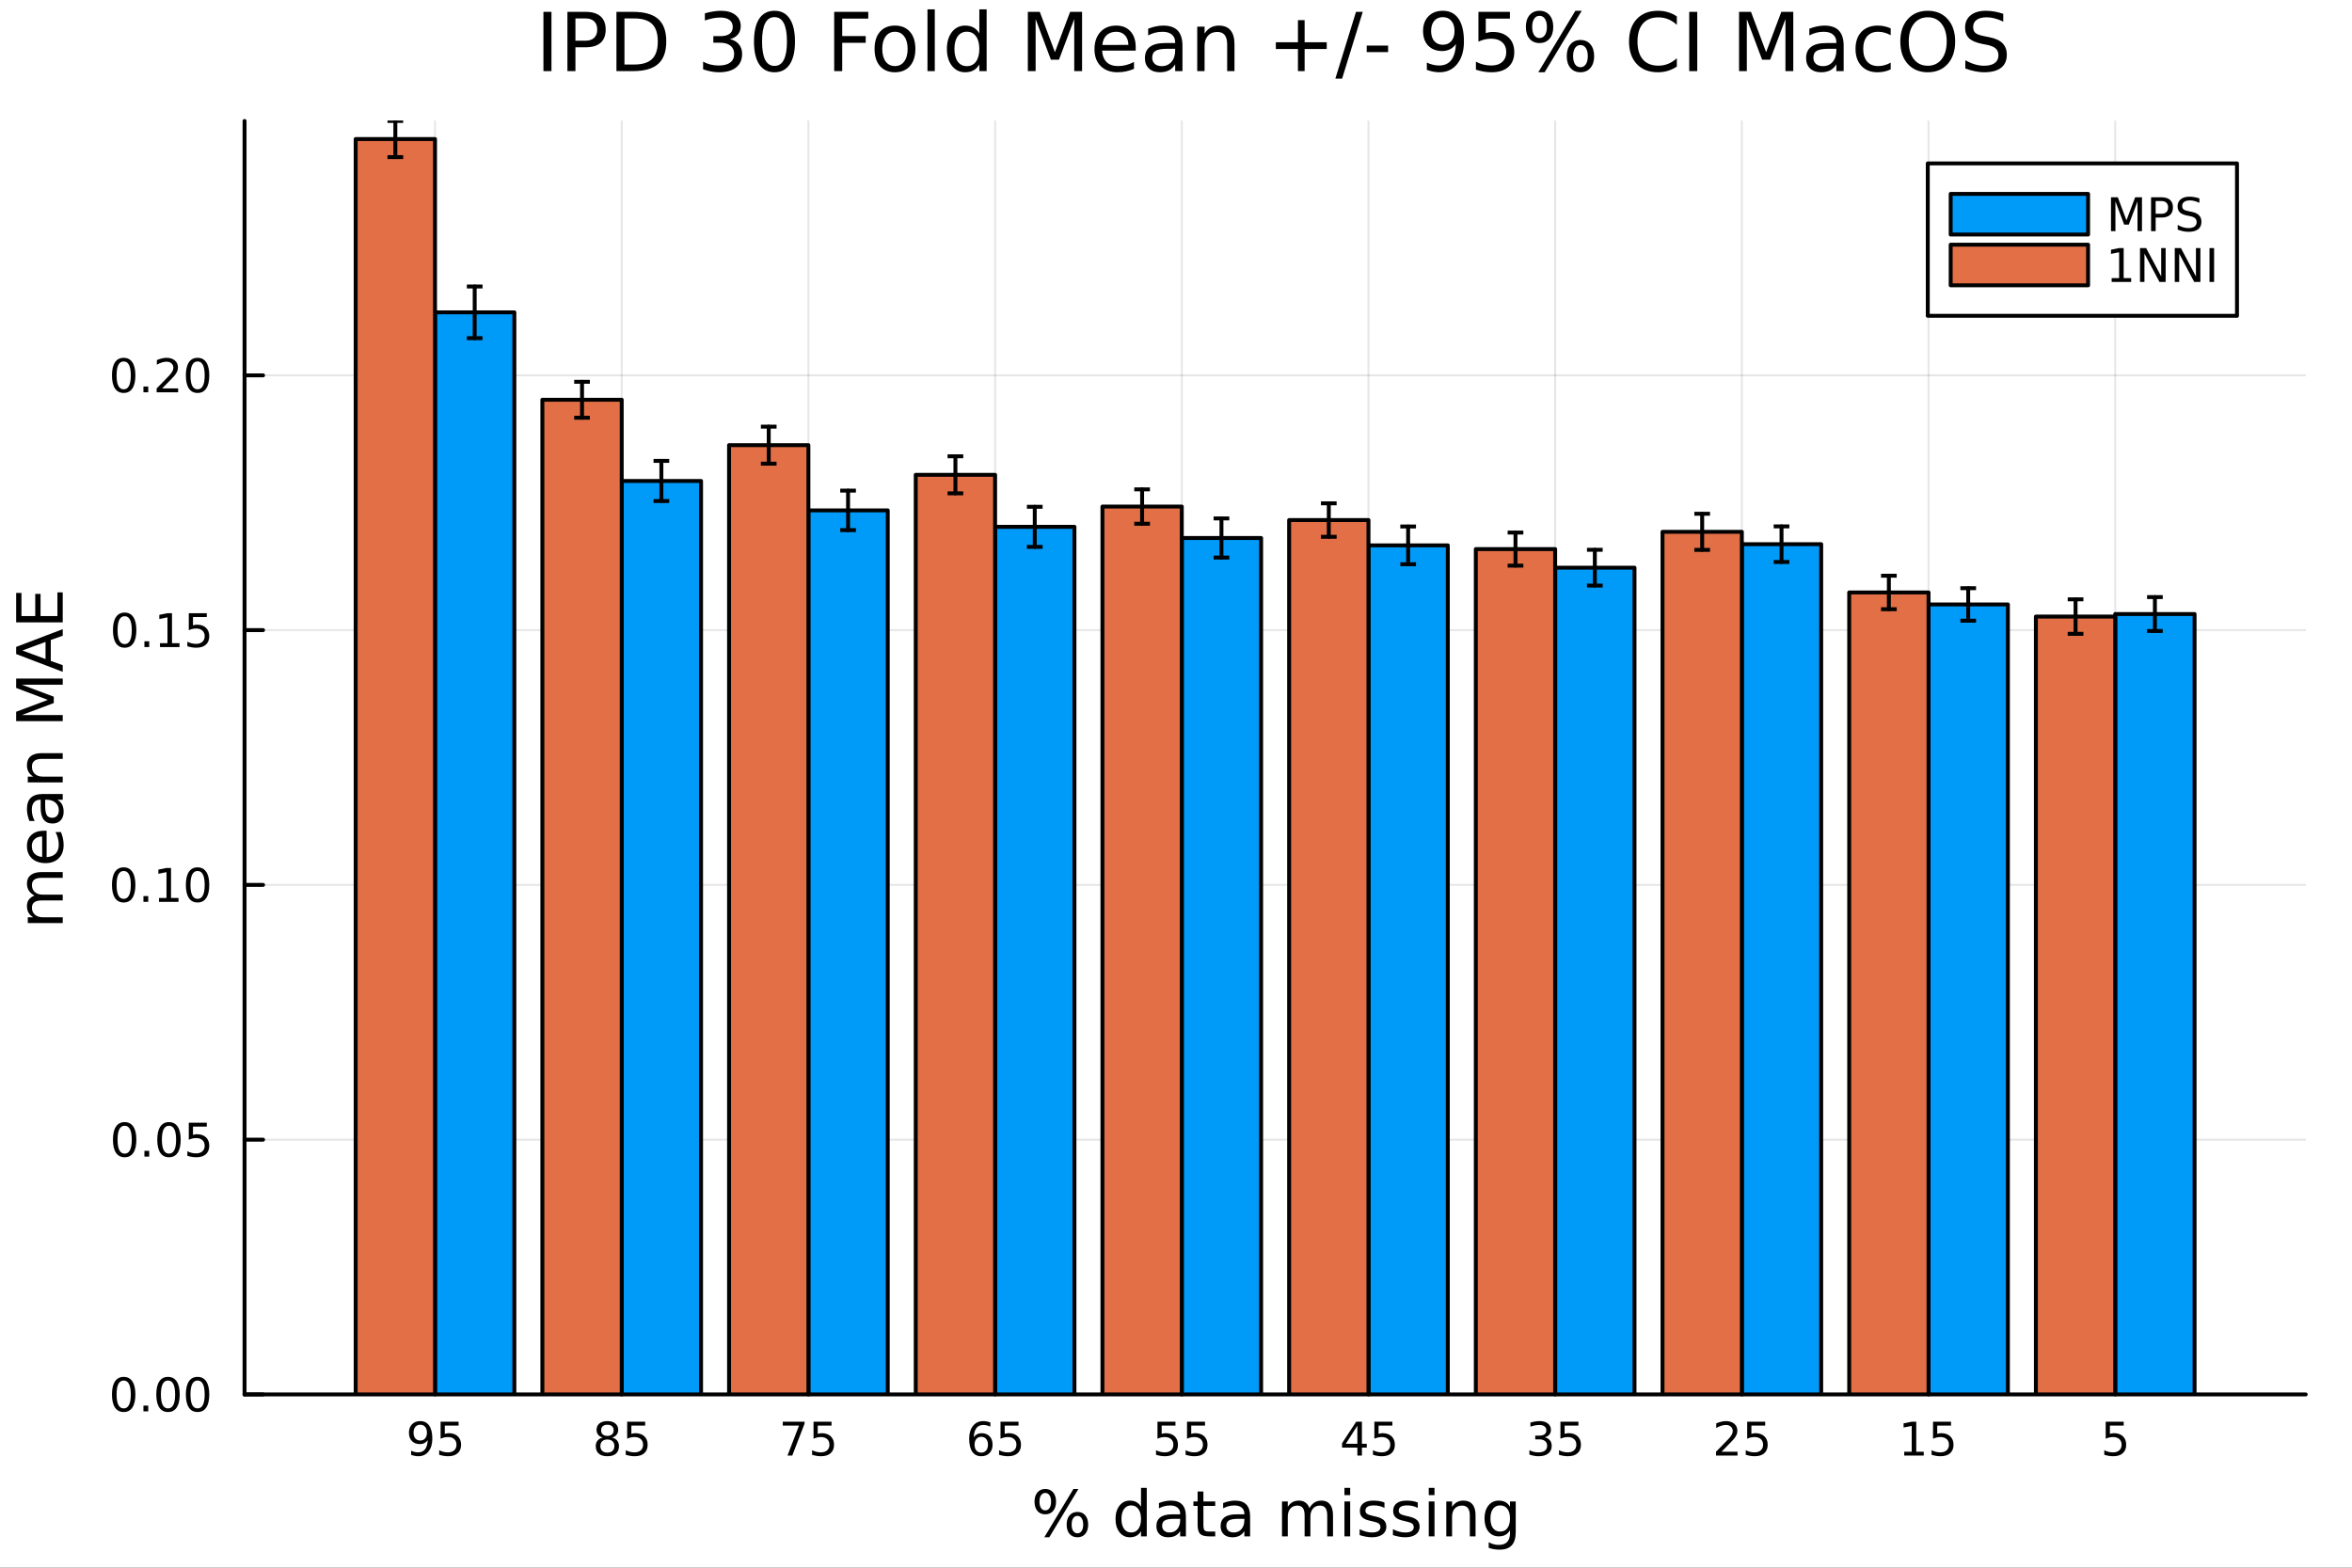 <?xml version="1.0" encoding="utf-8"?>
<svg xmlns="http://www.w3.org/2000/svg" xmlns:xlink="http://www.w3.org/1999/xlink" width="600" height="400" viewBox="0 0 2400 1600">
<rect x="0" y="0" width="2400" height="1600" fill="#333333" stroke="none"/>
<defs>
  <clipPath id="clip060">
    <rect x="0" y="0" width="2400" height="1600"/>
  </clipPath>
</defs>
<path clip-path="url(#clip060)" d="M0 1600 L2400 1600 L2400 8.88178e-14 L0 8.88178e-14  Z" fill="#ffffff" fill-rule="evenodd" fill-opacity="1"/>
<defs>
  <clipPath id="clip061">
    <rect x="480" y="0" width="1681" height="1600"/>
  </clipPath>
</defs>
<path clip-path="url(#clip060)" d="M249.542 1423.18 L2352.76 1423.18 L2352.76 123.472 L249.542 123.472  Z" fill="#ffffff" fill-rule="evenodd" fill-opacity="1"/>
<defs>
  <clipPath id="clip062">
    <rect x="249" y="123" width="2104" height="1301"/>
  </clipPath>
</defs>
<polyline clip-path="url(#clip062)" style="stroke:#000000; stroke-linecap:round; stroke-linejoin:round; stroke-width:2; stroke-opacity:0.1; fill:none" points="2158.4,1423.18 2158.4,123.472 "/>
<polyline clip-path="url(#clip062)" style="stroke:#000000; stroke-linecap:round; stroke-linejoin:round; stroke-width:2; stroke-opacity:0.1; fill:none" points="1967.9,1423.18 1967.9,123.472 "/>
<polyline clip-path="url(#clip062)" style="stroke:#000000; stroke-linecap:round; stroke-linejoin:round; stroke-width:2; stroke-opacity:0.1; fill:none" points="1777.4,1423.18 1777.4,123.472 "/>
<polyline clip-path="url(#clip062)" style="stroke:#000000; stroke-linecap:round; stroke-linejoin:round; stroke-width:2; stroke-opacity:0.1; fill:none" points="1586.9,1423.18 1586.9,123.472 "/>
<polyline clip-path="url(#clip062)" style="stroke:#000000; stroke-linecap:round; stroke-linejoin:round; stroke-width:2; stroke-opacity:0.1; fill:none" points="1396.4,1423.18 1396.4,123.472 "/>
<polyline clip-path="url(#clip062)" style="stroke:#000000; stroke-linecap:round; stroke-linejoin:round; stroke-width:2; stroke-opacity:0.1; fill:none" points="1205.9,1423.18 1205.9,123.472 "/>
<polyline clip-path="url(#clip062)" style="stroke:#000000; stroke-linecap:round; stroke-linejoin:round; stroke-width:2; stroke-opacity:0.1; fill:none" points="1015.4,1423.18 1015.4,123.472 "/>
<polyline clip-path="url(#clip062)" style="stroke:#000000; stroke-linecap:round; stroke-linejoin:round; stroke-width:2; stroke-opacity:0.1; fill:none" points="824.896,1423.18 824.896,123.472 "/>
<polyline clip-path="url(#clip062)" style="stroke:#000000; stroke-linecap:round; stroke-linejoin:round; stroke-width:2; stroke-opacity:0.1; fill:none" points="634.395,1423.18 634.395,123.472 "/>
<polyline clip-path="url(#clip062)" style="stroke:#000000; stroke-linecap:round; stroke-linejoin:round; stroke-width:2; stroke-opacity:0.1; fill:none" points="443.894,1423.18 443.894,123.472 "/>
<polyline clip-path="url(#clip062)" style="stroke:#000000; stroke-linecap:round; stroke-linejoin:round; stroke-width:2; stroke-opacity:0.1; fill:none" points="2352.76,1423.18 249.542,1423.18 "/>
<polyline clip-path="url(#clip062)" style="stroke:#000000; stroke-linecap:round; stroke-linejoin:round; stroke-width:2; stroke-opacity:0.1; fill:none" points="2352.76,1163.16 249.542,1163.16 "/>
<polyline clip-path="url(#clip062)" style="stroke:#000000; stroke-linecap:round; stroke-linejoin:round; stroke-width:2; stroke-opacity:0.1; fill:none" points="2352.76,903.137 249.542,903.137 "/>
<polyline clip-path="url(#clip062)" style="stroke:#000000; stroke-linecap:round; stroke-linejoin:round; stroke-width:2; stroke-opacity:0.1; fill:none" points="2352.76,643.115 249.542,643.115 "/>
<polyline clip-path="url(#clip062)" style="stroke:#000000; stroke-linecap:round; stroke-linejoin:round; stroke-width:2; stroke-opacity:0.1; fill:none" points="2352.76,383.094 249.542,383.094 "/>
<polyline clip-path="url(#clip060)" style="stroke:#000000; stroke-linecap:round; stroke-linejoin:round; stroke-width:4; stroke-opacity:1; fill:none" points="2352.76,1423.18 249.542,1423.18 "/>
<polyline clip-path="url(#clip060)" style="stroke:#000000; stroke-linecap:round; stroke-linejoin:round; stroke-width:4; stroke-opacity:1; fill:none" points="2158.4,1423.18 2158.4,1404.28 "/>
<polyline clip-path="url(#clip060)" style="stroke:#000000; stroke-linecap:round; stroke-linejoin:round; stroke-width:4; stroke-opacity:1; fill:none" points="1967.9,1423.18 1967.9,1404.28 "/>
<polyline clip-path="url(#clip060)" style="stroke:#000000; stroke-linecap:round; stroke-linejoin:round; stroke-width:4; stroke-opacity:1; fill:none" points="1777.4,1423.18 1777.4,1404.28 "/>
<polyline clip-path="url(#clip060)" style="stroke:#000000; stroke-linecap:round; stroke-linejoin:round; stroke-width:4; stroke-opacity:1; fill:none" points="1586.9,1423.18 1586.9,1404.28 "/>
<polyline clip-path="url(#clip060)" style="stroke:#000000; stroke-linecap:round; stroke-linejoin:round; stroke-width:4; stroke-opacity:1; fill:none" points="1396.4,1423.18 1396.4,1404.28 "/>
<polyline clip-path="url(#clip060)" style="stroke:#000000; stroke-linecap:round; stroke-linejoin:round; stroke-width:4; stroke-opacity:1; fill:none" points="1205.9,1423.18 1205.9,1404.28 "/>
<polyline clip-path="url(#clip060)" style="stroke:#000000; stroke-linecap:round; stroke-linejoin:round; stroke-width:4; stroke-opacity:1; fill:none" points="1015.4,1423.18 1015.4,1404.28 "/>
<polyline clip-path="url(#clip060)" style="stroke:#000000; stroke-linecap:round; stroke-linejoin:round; stroke-width:4; stroke-opacity:1; fill:none" points="824.896,1423.18 824.896,1404.28 "/>
<polyline clip-path="url(#clip060)" style="stroke:#000000; stroke-linecap:round; stroke-linejoin:round; stroke-width:4; stroke-opacity:1; fill:none" points="634.395,1423.18 634.395,1404.28 "/>
<polyline clip-path="url(#clip060)" style="stroke:#000000; stroke-linecap:round; stroke-linejoin:round; stroke-width:4; stroke-opacity:1; fill:none" points="443.894,1423.18 443.894,1404.28 "/>
<path clip-path="url(#clip060)" d="M2148.68 1451.02 L2167.04 1451.02 L2167.04 1454.96 L2152.96 1454.96 L2152.96 1463.43 Q2153.98 1463.08 2155 1462.92 Q2156.02 1462.73 2157.04 1462.73 Q2162.83 1462.73 2166.2 1465.9 Q2169.58 1469.08 2169.58 1474.49 Q2169.58 1480.07 2166.11 1483.17 Q2162.64 1486.25 2156.32 1486.25 Q2154.14 1486.25 2151.88 1485.88 Q2149.63 1485.51 2147.22 1484.77 L2147.22 1480.07 Q2149.31 1481.2 2151.53 1481.76 Q2153.75 1482.32 2156.23 1482.32 Q2160.23 1482.32 2162.57 1480.21 Q2164.91 1478.1 2164.91 1474.49 Q2164.91 1470.88 2162.57 1468.77 Q2160.23 1466.67 2156.23 1466.67 Q2154.35 1466.67 2152.48 1467.08 Q2150.63 1467.5 2148.68 1468.38 L2148.68 1451.02 Z" fill="#000000" fill-rule="nonzero" fill-opacity="1" /><path clip-path="url(#clip060)" d="M1943.09 1481.64 L1950.73 1481.64 L1950.73 1455.28 L1942.42 1456.95 L1942.42 1452.69 L1950.68 1451.02 L1955.36 1451.02 L1955.36 1481.64 L1963 1481.64 L1963 1485.58 L1943.09 1485.58 L1943.09 1481.64 Z" fill="#000000" fill-rule="nonzero" fill-opacity="1" /><path clip-path="url(#clip060)" d="M1972.49 1451.02 L1990.84 1451.02 L1990.84 1454.96 L1976.77 1454.96 L1976.77 1463.43 Q1977.79 1463.08 1978.81 1462.92 Q1979.82 1462.73 1980.84 1462.73 Q1986.63 1462.73 1990.01 1465.9 Q1993.39 1469.08 1993.39 1474.49 Q1993.39 1480.07 1989.92 1483.17 Q1986.44 1486.25 1980.12 1486.25 Q1977.95 1486.25 1975.68 1485.88 Q1973.44 1485.51 1971.03 1484.77 L1971.03 1480.07 Q1973.11 1481.2 1975.33 1481.76 Q1977.56 1482.32 1980.03 1482.32 Q1984.04 1482.32 1986.37 1480.21 Q1988.71 1478.1 1988.71 1474.49 Q1988.71 1470.88 1986.37 1468.77 Q1984.04 1466.67 1980.03 1466.67 Q1978.16 1466.67 1976.28 1467.08 Q1974.43 1467.5 1972.49 1468.38 L1972.49 1451.02 Z" fill="#000000" fill-rule="nonzero" fill-opacity="1" /><path clip-path="url(#clip060)" d="M1756.67 1481.64 L1772.99 1481.64 L1772.99 1485.58 L1751.05 1485.58 L1751.05 1481.64 Q1753.71 1478.89 1758.29 1474.26 Q1762.9 1469.61 1764.08 1468.27 Q1766.33 1465.74 1767.2 1464.01 Q1768.11 1462.25 1768.11 1460.56 Q1768.11 1457.8 1766.16 1456.07 Q1764.24 1454.33 1761.14 1454.33 Q1758.94 1454.33 1756.49 1455.09 Q1754.06 1455.86 1751.28 1457.41 L1751.28 1452.69 Q1754.1 1451.55 1756.56 1450.97 Q1759.01 1450.39 1761.05 1450.39 Q1766.42 1450.39 1769.61 1453.08 Q1772.81 1455.77 1772.81 1460.26 Q1772.81 1462.39 1772 1464.31 Q1771.21 1466.2 1769.1 1468.8 Q1768.52 1469.47 1765.42 1472.69 Q1762.32 1475.88 1756.67 1481.64 Z" fill="#000000" fill-rule="nonzero" fill-opacity="1" /><path clip-path="url(#clip060)" d="M1782.85 1451.02 L1801.21 1451.02 L1801.21 1454.96 L1787.14 1454.96 L1787.14 1463.43 Q1788.15 1463.08 1789.17 1462.92 Q1790.19 1462.73 1791.21 1462.73 Q1797 1462.73 1800.38 1465.9 Q1803.76 1469.08 1803.76 1474.49 Q1803.76 1480.07 1800.28 1483.17 Q1796.81 1486.25 1790.49 1486.25 Q1788.32 1486.25 1786.05 1485.88 Q1783.8 1485.51 1781.39 1484.77 L1781.39 1480.07 Q1783.48 1481.2 1785.7 1481.76 Q1787.92 1482.32 1790.4 1482.32 Q1794.4 1482.32 1796.74 1480.21 Q1799.08 1478.1 1799.08 1474.49 Q1799.08 1470.88 1796.74 1468.77 Q1794.4 1466.67 1790.4 1466.67 Q1788.52 1466.67 1786.65 1467.08 Q1784.8 1467.5 1782.85 1468.38 L1782.85 1451.02 Z" fill="#000000" fill-rule="nonzero" fill-opacity="1" /><path clip-path="url(#clip060)" d="M1576.24 1466.95 Q1579.6 1467.66 1581.47 1469.93 Q1583.37 1472.2 1583.37 1475.53 Q1583.37 1480.65 1579.85 1483.45 Q1576.33 1486.25 1569.85 1486.25 Q1567.68 1486.25 1565.36 1485.81 Q1563.07 1485.39 1560.62 1484.54 L1560.62 1480.02 Q1562.56 1481.16 1564.88 1481.74 Q1567.19 1482.32 1569.71 1482.32 Q1574.11 1482.32 1576.4 1480.58 Q1578.72 1478.84 1578.72 1475.53 Q1578.72 1472.48 1576.57 1470.77 Q1574.44 1469.03 1570.62 1469.03 L1566.59 1469.03 L1566.59 1465.19 L1570.8 1465.19 Q1574.25 1465.19 1576.08 1463.82 Q1577.91 1462.43 1577.91 1459.84 Q1577.91 1457.18 1576.01 1455.77 Q1574.13 1454.33 1570.62 1454.33 Q1568.69 1454.33 1566.5 1454.75 Q1564.3 1455.16 1561.66 1456.04 L1561.66 1451.88 Q1564.32 1451.14 1566.63 1450.77 Q1568.97 1450.39 1571.03 1450.39 Q1576.36 1450.39 1579.46 1452.83 Q1582.56 1455.23 1582.56 1459.35 Q1582.56 1462.22 1580.92 1464.21 Q1579.27 1466.18 1576.24 1466.95 Z" fill="#000000" fill-rule="nonzero" fill-opacity="1" /><path clip-path="url(#clip060)" d="M1592.28 1451.02 L1610.64 1451.02 L1610.64 1454.96 L1596.56 1454.96 L1596.56 1463.43 Q1597.58 1463.08 1598.6 1462.92 Q1599.62 1462.73 1600.64 1462.73 Q1606.43 1462.73 1609.81 1465.9 Q1613.19 1469.08 1613.19 1474.49 Q1613.19 1480.07 1609.71 1483.17 Q1606.24 1486.25 1599.92 1486.25 Q1597.75 1486.25 1595.48 1485.88 Q1593.23 1485.51 1590.82 1484.77 L1590.82 1480.07 Q1592.91 1481.2 1595.13 1481.76 Q1597.35 1482.32 1599.83 1482.32 Q1603.83 1482.32 1606.17 1480.21 Q1608.51 1478.1 1608.51 1474.49 Q1608.51 1470.88 1606.17 1468.77 Q1603.83 1466.67 1599.83 1466.67 Q1597.95 1466.67 1596.08 1467.08 Q1594.23 1467.5 1592.28 1468.38 L1592.28 1451.02 Z" fill="#000000" fill-rule="nonzero" fill-opacity="1" /><path clip-path="url(#clip060)" d="M1385.07 1455.09 L1373.26 1473.54 L1385.07 1473.54 L1385.07 1455.09 M1383.84 1451.02 L1389.72 1451.02 L1389.72 1473.54 L1394.65 1473.54 L1394.65 1477.43 L1389.72 1477.43 L1389.72 1485.58 L1385.07 1485.58 L1385.07 1477.43 L1369.47 1477.43 L1369.47 1472.92 L1383.84 1451.02 Z" fill="#000000" fill-rule="nonzero" fill-opacity="1" /><path clip-path="url(#clip060)" d="M1402.43 1451.02 L1420.79 1451.02 L1420.79 1454.96 L1406.71 1454.96 L1406.71 1463.43 Q1407.73 1463.08 1408.75 1462.92 Q1409.77 1462.73 1410.79 1462.73 Q1416.57 1462.73 1419.95 1465.9 Q1423.33 1469.08 1423.33 1474.49 Q1423.33 1480.07 1419.86 1483.17 Q1416.39 1486.25 1410.07 1486.25 Q1407.89 1486.25 1405.62 1485.88 Q1403.38 1485.51 1400.97 1484.77 L1400.97 1480.07 Q1403.05 1481.2 1405.28 1481.76 Q1407.5 1482.32 1409.98 1482.32 Q1413.98 1482.32 1416.32 1480.21 Q1418.66 1478.1 1418.66 1474.49 Q1418.66 1470.88 1416.32 1468.77 Q1413.98 1466.67 1409.98 1466.67 Q1408.1 1466.67 1406.23 1467.08 Q1404.37 1467.5 1402.43 1468.38 L1402.43 1451.02 Z" fill="#000000" fill-rule="nonzero" fill-opacity="1" /><path clip-path="url(#clip060)" d="M1181.1 1451.02 L1199.45 1451.02 L1199.45 1454.96 L1185.38 1454.96 L1185.38 1463.43 Q1186.4 1463.08 1187.41 1462.92 Q1188.43 1462.73 1189.45 1462.73 Q1195.24 1462.73 1198.62 1465.9 Q1202 1469.08 1202 1474.49 Q1202 1480.07 1198.53 1483.17 Q1195.05 1486.25 1188.73 1486.25 Q1186.56 1486.25 1184.29 1485.88 Q1182.04 1485.51 1179.64 1484.77 L1179.64 1480.07 Q1181.72 1481.2 1183.94 1481.76 Q1186.16 1482.32 1188.64 1482.32 Q1192.65 1482.32 1194.98 1480.21 Q1197.32 1478.1 1197.32 1474.49 Q1197.32 1470.88 1194.98 1468.77 Q1192.65 1466.67 1188.64 1466.67 Q1186.77 1466.67 1184.89 1467.08 Q1183.04 1467.5 1181.1 1468.38 L1181.1 1451.02 Z" fill="#000000" fill-rule="nonzero" fill-opacity="1" /><path clip-path="url(#clip060)" d="M1211.26 1451.02 L1229.61 1451.02 L1229.61 1454.96 L1215.54 1454.96 L1215.54 1463.43 Q1216.56 1463.08 1217.58 1462.92 Q1218.6 1462.73 1219.61 1462.73 Q1225.4 1462.73 1228.78 1465.9 Q1232.16 1469.08 1232.16 1474.49 Q1232.16 1480.07 1228.69 1483.17 Q1225.22 1486.25 1218.9 1486.25 Q1216.72 1486.25 1214.45 1485.88 Q1212.21 1485.51 1209.8 1484.77 L1209.8 1480.07 Q1211.88 1481.2 1214.1 1481.76 Q1216.33 1482.32 1218.8 1482.32 Q1222.81 1482.32 1225.15 1480.21 Q1227.48 1478.1 1227.48 1474.49 Q1227.48 1470.88 1225.15 1468.77 Q1222.81 1466.67 1218.8 1466.67 Q1216.93 1466.67 1215.05 1467.08 Q1213.2 1467.5 1211.26 1468.38 L1211.26 1451.02 Z" fill="#000000" fill-rule="nonzero" fill-opacity="1" /><path clip-path="url(#clip060)" d="M1001.3 1466.44 Q998.152 1466.44 996.3 1468.59 Q994.472 1470.74 994.472 1474.49 Q994.472 1478.22 996.3 1480.39 Q998.152 1482.55 1001.3 1482.55 Q1004.45 1482.55 1006.28 1480.39 Q1008.13 1478.22 1008.13 1474.49 Q1008.13 1470.74 1006.28 1468.59 Q1004.45 1466.44 1001.3 1466.44 M1010.58 1451.78 L1010.58 1456.04 Q1008.82 1455.21 1007.02 1454.77 Q1005.24 1454.33 1003.48 1454.33 Q998.847 1454.33 996.393 1457.45 Q993.962 1460.58 993.615 1466.9 Q994.981 1464.89 997.041 1463.82 Q999.101 1462.73 1001.58 1462.73 Q1006.79 1462.73 1009.8 1465.9 Q1012.83 1469.05 1012.83 1474.49 Q1012.83 1479.82 1009.68 1483.03 Q1006.53 1486.25 1001.3 1486.25 Q995.305 1486.25 992.134 1481.67 Q988.962 1477.06 988.962 1468.33 Q988.962 1460.14 992.851 1455.28 Q996.74 1450.39 1003.29 1450.39 Q1005.05 1450.39 1006.83 1450.74 Q1008.64 1451.09 1010.58 1451.78 Z" fill="#000000" fill-rule="nonzero" fill-opacity="1" /><path clip-path="url(#clip060)" d="M1020.93 1451.02 L1039.29 1451.02 L1039.29 1454.96 L1025.21 1454.96 L1025.21 1463.43 Q1026.23 1463.08 1027.25 1462.92 Q1028.27 1462.73 1029.29 1462.73 Q1035.07 1462.73 1038.45 1465.9 Q1041.83 1469.08 1041.83 1474.49 Q1041.83 1480.07 1038.36 1483.17 Q1034.89 1486.25 1028.57 1486.25 Q1026.39 1486.25 1024.12 1485.88 Q1021.88 1485.51 1019.47 1484.77 L1019.47 1480.07 Q1021.55 1481.2 1023.78 1481.76 Q1026 1482.32 1028.48 1482.32 Q1032.48 1482.32 1034.82 1480.21 Q1037.16 1478.1 1037.16 1474.49 Q1037.16 1470.88 1034.82 1468.77 Q1032.48 1466.67 1028.48 1466.67 Q1026.6 1466.67 1024.73 1467.08 Q1022.87 1467.5 1020.93 1468.38 L1020.93 1451.02 Z" fill="#000000" fill-rule="nonzero" fill-opacity="1" /><path clip-path="url(#clip060)" d="M798.751 1451.02 L820.973 1451.02 L820.973 1453.01 L808.426 1485.58 L803.542 1485.58 L815.348 1454.96 L798.751 1454.96 L798.751 1451.02 Z" fill="#000000" fill-rule="nonzero" fill-opacity="1" /><path clip-path="url(#clip060)" d="M830.139 1451.02 L848.496 1451.02 L848.496 1454.96 L834.422 1454.96 L834.422 1463.43 Q835.44 1463.08 836.459 1462.92 Q837.477 1462.73 838.496 1462.73 Q844.283 1462.73 847.662 1465.9 Q851.042 1469.08 851.042 1474.49 Q851.042 1480.07 847.57 1483.17 Q844.098 1486.25 837.778 1486.25 Q835.602 1486.25 833.334 1485.88 Q831.088 1485.51 828.681 1484.77 L828.681 1480.07 Q830.764 1481.2 832.986 1481.76 Q835.209 1482.32 837.686 1482.32 Q841.69 1482.32 844.028 1480.21 Q846.366 1478.1 846.366 1474.49 Q846.366 1470.88 844.028 1468.77 Q841.69 1466.67 837.686 1466.67 Q835.811 1466.67 833.936 1467.08 Q832.084 1467.5 830.139 1468.38 L830.139 1451.02 Z" fill="#000000" fill-rule="nonzero" fill-opacity="1" /><path clip-path="url(#clip060)" d="M619.766 1469.17 Q616.432 1469.17 614.511 1470.95 Q612.613 1472.73 612.613 1475.86 Q612.613 1478.98 614.511 1480.77 Q616.432 1482.55 619.766 1482.55 Q623.099 1482.55 625.02 1480.77 Q626.942 1478.96 626.942 1475.86 Q626.942 1472.73 625.02 1470.95 Q623.122 1469.17 619.766 1469.17 M615.09 1467.18 Q612.08 1466.44 610.391 1464.38 Q608.724 1462.32 608.724 1459.35 Q608.724 1455.21 611.664 1452.8 Q614.627 1450.39 619.766 1450.39 Q624.928 1450.39 627.867 1452.8 Q630.807 1455.21 630.807 1459.35 Q630.807 1462.32 629.117 1464.38 Q627.451 1466.44 624.465 1467.18 Q627.844 1467.96 629.719 1470.26 Q631.617 1472.55 631.617 1475.86 Q631.617 1480.88 628.539 1483.57 Q625.483 1486.25 619.766 1486.25 Q614.048 1486.25 610.969 1483.57 Q607.914 1480.88 607.914 1475.86 Q607.914 1472.55 609.812 1470.26 Q611.71 1467.96 615.09 1467.18 M613.377 1459.79 Q613.377 1462.48 615.043 1463.98 Q616.733 1465.49 619.766 1465.49 Q622.775 1465.49 624.465 1463.98 Q626.178 1462.48 626.178 1459.79 Q626.178 1457.11 624.465 1455.6 Q622.775 1454.1 619.766 1454.1 Q616.733 1454.1 615.043 1455.6 Q613.377 1457.11 613.377 1459.79 Z" fill="#000000" fill-rule="nonzero" fill-opacity="1" /><path clip-path="url(#clip060)" d="M639.974 1451.02 L658.33 1451.02 L658.33 1454.96 L644.256 1454.96 L644.256 1463.43 Q645.275 1463.08 646.293 1462.92 Q647.312 1462.73 648.33 1462.73 Q654.117 1462.73 657.497 1465.9 Q660.877 1469.08 660.877 1474.49 Q660.877 1480.07 657.404 1483.17 Q653.932 1486.25 647.613 1486.25 Q645.437 1486.25 643.168 1485.88 Q640.923 1485.51 638.516 1484.77 L638.516 1480.07 Q640.599 1481.2 642.821 1481.76 Q645.043 1482.32 647.52 1482.32 Q651.525 1482.32 653.863 1480.21 Q656.201 1478.1 656.201 1474.49 Q656.201 1470.88 653.863 1468.77 Q651.525 1466.67 647.52 1466.67 Q645.645 1466.67 643.77 1467.08 Q641.918 1467.5 639.974 1468.38 L639.974 1451.02 Z" fill="#000000" fill-rule="nonzero" fill-opacity="1" /><path clip-path="url(#clip060)" d="M419.519 1484.86 L419.519 1480.6 Q421.278 1481.44 423.084 1481.88 Q424.89 1482.32 426.626 1482.32 Q431.255 1482.32 433.686 1479.21 Q436.14 1476.09 436.487 1469.75 Q435.144 1471.74 433.084 1472.8 Q431.024 1473.87 428.524 1473.87 Q423.339 1473.87 420.306 1470.74 Q417.297 1467.59 417.297 1462.15 Q417.297 1456.83 420.445 1453.61 Q423.593 1450.39 428.825 1450.39 Q434.82 1450.39 437.968 1455 Q441.139 1459.58 441.139 1468.33 Q441.139 1476.51 437.251 1481.39 Q433.385 1486.25 426.834 1486.25 Q425.075 1486.25 423.269 1485.9 Q421.464 1485.56 419.519 1484.86 M428.825 1470.21 Q431.973 1470.21 433.802 1468.06 Q435.653 1465.9 435.653 1462.15 Q435.653 1458.43 433.802 1456.27 Q431.973 1454.1 428.825 1454.1 Q425.677 1454.1 423.825 1456.27 Q421.996 1458.43 421.996 1462.15 Q421.996 1465.9 423.825 1468.06 Q425.677 1470.21 428.825 1470.21 Z" fill="#000000" fill-rule="nonzero" fill-opacity="1" /><path clip-path="url(#clip060)" d="M449.589 1451.02 L467.945 1451.02 L467.945 1454.96 L453.871 1454.96 L453.871 1463.43 Q454.889 1463.08 455.908 1462.92 Q456.926 1462.73 457.945 1462.73 Q463.732 1462.73 467.112 1465.9 Q470.491 1469.08 470.491 1474.49 Q470.491 1480.07 467.019 1483.17 Q463.547 1486.25 457.227 1486.25 Q455.051 1486.25 452.783 1485.88 Q450.538 1485.51 448.13 1484.77 L448.13 1480.07 Q450.214 1481.2 452.436 1481.76 Q454.658 1482.32 457.135 1482.32 Q461.139 1482.32 463.477 1480.21 Q465.815 1478.1 465.815 1474.49 Q465.815 1470.88 463.477 1468.77 Q461.139 1466.67 457.135 1466.67 Q455.26 1466.67 453.385 1467.08 Q451.533 1467.5 449.589 1468.38 L449.589 1451.02 Z" fill="#000000" fill-rule="nonzero" fill-opacity="1" /><path clip-path="url(#clip060)" d="M1099.44 1547.13 Q1096.67 1547.13 1095.08 1549.49 Q1093.52 1551.84 1093.52 1556.04 Q1093.52 1560.18 1095.08 1562.57 Q1096.67 1564.92 1099.44 1564.92 Q1102.14 1564.92 1103.7 1562.57 Q1105.29 1560.18 1105.29 1556.04 Q1105.29 1551.87 1103.7 1549.52 Q1102.14 1547.13 1099.44 1547.13 M1099.44 1543.09 Q1104.46 1543.09 1107.42 1546.59 Q1110.38 1550.09 1110.38 1556.04 Q1110.38 1562 1107.39 1565.5 Q1104.43 1568.97 1099.44 1568.97 Q1094.34 1568.97 1091.38 1565.5 Q1088.42 1562 1088.42 1556.04 Q1088.42 1550.06 1091.38 1546.59 Q1094.37 1543.09 1099.44 1543.09 M1066.59 1523.71 Q1063.85 1523.71 1062.26 1526.09 Q1060.7 1528.45 1060.7 1532.59 Q1060.7 1536.79 1062.26 1539.14 Q1063.82 1541.5 1066.59 1541.5 Q1069.36 1541.5 1070.92 1539.14 Q1072.51 1536.79 1072.51 1532.59 Q1072.51 1528.48 1070.92 1526.09 Q1069.33 1523.71 1066.59 1523.71 M1095.33 1519.66 L1100.42 1519.66 L1070.69 1568.97 L1065.6 1568.97 L1095.33 1519.66 M1066.59 1519.66 Q1071.62 1519.66 1074.61 1523.17 Q1077.6 1526.63 1077.6 1532.59 Q1077.6 1538.6 1074.61 1542.07 Q1071.65 1545.54 1066.59 1545.54 Q1061.53 1545.54 1058.57 1542.07 Q1055.64 1538.57 1055.64 1532.59 Q1055.64 1526.67 1058.6 1523.17 Q1061.56 1519.66 1066.59 1519.66 Z" fill="#000000" fill-rule="nonzero" fill-opacity="1" /><path clip-path="url(#clip060)" d="M1164.3 1537.81 L1164.3 1518.52 L1170.16 1518.52 L1170.16 1568.04 L1164.3 1568.04 L1164.3 1562.7 Q1162.46 1565.88 1159.62 1567.44 Q1156.82 1568.97 1152.88 1568.97 Q1146.41 1568.97 1142.34 1563.81 Q1138.3 1558.65 1138.3 1550.25 Q1138.3 1541.85 1142.34 1536.69 Q1146.41 1531.54 1152.88 1531.54 Q1156.82 1531.54 1159.62 1533.1 Q1162.46 1534.62 1164.3 1537.81 M1144.35 1550.25 Q1144.35 1556.71 1146.99 1560.4 Q1149.66 1564.07 1154.31 1564.07 Q1158.95 1564.07 1161.63 1560.4 Q1164.3 1556.71 1164.3 1550.25 Q1164.3 1543.79 1161.63 1540.13 Q1158.95 1536.44 1154.31 1536.44 Q1149.66 1536.44 1146.99 1540.13 Q1144.35 1543.79 1144.35 1550.25 Z" fill="#000000" fill-rule="nonzero" fill-opacity="1" /><path clip-path="url(#clip060)" d="M1198.42 1550.12 Q1191.32 1550.12 1188.59 1551.75 Q1185.85 1553.37 1185.85 1557.29 Q1185.85 1560.4 1187.89 1562.25 Q1189.96 1564.07 1193.49 1564.07 Q1198.36 1564.07 1201.29 1560.63 Q1204.25 1557.16 1204.25 1551.43 L1204.25 1550.12 L1198.42 1550.12 M1210.1 1547.71 L1210.1 1568.04 L1204.25 1568.04 L1204.25 1562.63 Q1202.24 1565.88 1199.25 1567.44 Q1196.26 1568.97 1191.93 1568.97 Q1186.45 1568.97 1183.21 1565.91 Q1179.99 1562.82 1179.99 1557.67 Q1179.99 1551.65 1184 1548.6 Q1188.05 1545.54 1196.04 1545.54 L1204.25 1545.54 L1204.25 1544.97 Q1204.25 1540.93 1201.57 1538.73 Q1198.93 1536.5 1194.13 1536.5 Q1191.07 1536.5 1188.17 1537.23 Q1185.28 1537.97 1182.6 1539.43 L1182.6 1534.02 Q1185.82 1532.78 1188.84 1532.17 Q1191.87 1531.54 1194.73 1531.54 Q1202.46 1531.54 1206.28 1535.55 Q1210.1 1539.56 1210.1 1547.71 Z" fill="#000000" fill-rule="nonzero" fill-opacity="1" /><path clip-path="url(#clip060)" d="M1227.96 1522.27 L1227.96 1532.4 L1240.02 1532.4 L1240.02 1536.95 L1227.96 1536.95 L1227.96 1556.3 Q1227.96 1560.66 1229.14 1561.9 Q1230.35 1563.14 1234.01 1563.14 L1240.02 1563.14 L1240.02 1568.04 L1234.01 1568.04 Q1227.23 1568.04 1224.65 1565.53 Q1222.07 1562.98 1222.07 1556.3 L1222.07 1536.95 L1217.77 1536.95 L1217.77 1532.4 L1222.07 1532.4 L1222.07 1522.27 L1227.96 1522.27 Z" fill="#000000" fill-rule="nonzero" fill-opacity="1" /><path clip-path="url(#clip060)" d="M1263.93 1550.12 Q1256.83 1550.12 1254.09 1551.75 Q1251.35 1553.37 1251.35 1557.29 Q1251.35 1560.4 1253.39 1562.25 Q1255.46 1564.07 1258.99 1564.07 Q1263.86 1564.07 1266.79 1560.63 Q1269.75 1557.16 1269.75 1551.43 L1269.75 1550.12 L1263.93 1550.12 M1275.61 1547.71 L1275.61 1568.04 L1269.75 1568.04 L1269.75 1562.63 Q1267.74 1565.88 1264.75 1567.44 Q1261.76 1568.97 1257.43 1568.97 Q1251.96 1568.97 1248.71 1565.91 Q1245.5 1562.82 1245.5 1557.67 Q1245.5 1551.65 1249.51 1548.6 Q1253.55 1545.54 1261.54 1545.54 L1269.75 1545.54 L1269.75 1544.97 Q1269.75 1540.93 1267.08 1538.73 Q1264.43 1536.5 1259.63 1536.5 Q1256.57 1536.5 1253.68 1537.23 Q1250.78 1537.97 1248.11 1539.43 L1248.11 1534.02 Q1251.32 1532.78 1254.35 1532.17 Q1257.37 1531.54 1260.23 1531.54 Q1267.97 1531.54 1271.79 1535.55 Q1275.61 1539.56 1275.61 1547.71 Z" fill="#000000" fill-rule="nonzero" fill-opacity="1" /><path clip-path="url(#clip060)" d="M1336.14 1539.24 Q1338.34 1535.29 1341.4 1533.41 Q1344.45 1531.54 1348.59 1531.54 Q1354.16 1531.54 1357.18 1535.45 Q1360.21 1539.33 1360.21 1546.53 L1360.21 1568.04 L1354.32 1568.04 L1354.32 1546.72 Q1354.32 1541.59 1352.5 1539.11 Q1350.69 1536.63 1346.97 1536.63 Q1342.41 1536.63 1339.77 1539.65 Q1337.13 1542.68 1337.13 1547.9 L1337.13 1568.04 L1331.24 1568.04 L1331.24 1546.72 Q1331.24 1541.56 1329.43 1539.11 Q1327.61 1536.63 1323.83 1536.63 Q1319.34 1536.63 1316.7 1539.68 Q1314.06 1542.71 1314.06 1547.9 L1314.06 1568.04 L1308.17 1568.04 L1308.17 1532.4 L1314.06 1532.4 L1314.06 1537.93 Q1316.06 1534.66 1318.86 1533.1 Q1321.66 1531.54 1325.51 1531.54 Q1329.4 1531.54 1332.1 1533.51 Q1334.84 1535.48 1336.14 1539.24 Z" fill="#000000" fill-rule="nonzero" fill-opacity="1" /><path clip-path="url(#clip060)" d="M1371.89 1532.4 L1377.74 1532.4 L1377.74 1568.04 L1371.89 1568.04 L1371.89 1532.4 M1371.89 1518.52 L1377.74 1518.52 L1377.74 1525.93 L1371.89 1525.93 L1371.89 1518.52 Z" fill="#000000" fill-rule="nonzero" fill-opacity="1" /><path clip-path="url(#clip060)" d="M1412.72 1533.45 L1412.72 1538.98 Q1410.24 1537.71 1407.57 1537.07 Q1404.89 1536.44 1402.03 1536.44 Q1397.67 1536.44 1395.47 1537.77 Q1393.31 1539.11 1393.31 1541.79 Q1393.31 1543.82 1394.87 1545 Q1396.43 1546.15 1401.14 1547.2 L1403.14 1547.64 Q1409.38 1548.98 1411.99 1551.43 Q1414.63 1553.85 1414.63 1558.21 Q1414.63 1563.17 1410.69 1566.07 Q1406.77 1568.97 1399.9 1568.97 Q1397.03 1568.97 1393.91 1568.39 Q1390.83 1567.85 1387.39 1566.74 L1387.39 1560.69 Q1390.63 1562.38 1393.79 1563.24 Q1396.94 1564.07 1400.02 1564.07 Q1404.16 1564.07 1406.39 1562.66 Q1408.62 1561.23 1408.62 1558.65 Q1408.62 1556.27 1406.99 1554.99 Q1405.4 1553.72 1399.96 1552.54 L1397.92 1552.07 Q1392.48 1550.92 1390.06 1548.56 Q1387.64 1546.18 1387.64 1542.04 Q1387.64 1537.01 1391.21 1534.27 Q1394.77 1531.54 1401.33 1531.54 Q1404.58 1531.54 1407.44 1532.01 Q1410.3 1532.49 1412.72 1533.45 Z" fill="#000000" fill-rule="nonzero" fill-opacity="1" /><path clip-path="url(#clip060)" d="M1446.68 1533.45 L1446.68 1538.98 Q1444.2 1537.71 1441.53 1537.07 Q1438.86 1536.44 1435.99 1536.44 Q1431.63 1536.44 1429.43 1537.77 Q1427.27 1539.11 1427.27 1541.79 Q1427.27 1543.82 1428.83 1545 Q1430.39 1546.15 1435.1 1547.2 L1437.1 1547.64 Q1443.34 1548.98 1445.95 1551.43 Q1448.59 1553.85 1448.59 1558.21 Q1448.59 1563.17 1444.65 1566.07 Q1440.73 1568.97 1433.86 1568.97 Q1430.99 1568.97 1427.87 1568.39 Q1424.79 1567.85 1421.35 1566.74 L1421.35 1560.69 Q1424.6 1562.38 1427.75 1563.24 Q1430.9 1564.07 1433.99 1564.07 Q1438.12 1564.07 1440.35 1562.66 Q1442.58 1561.23 1442.58 1558.65 Q1442.58 1556.27 1440.96 1554.99 Q1439.36 1553.72 1433.92 1552.54 L1431.88 1552.07 Q1426.44 1550.92 1424.02 1548.56 Q1421.6 1546.18 1421.6 1542.04 Q1421.6 1537.01 1425.17 1534.27 Q1428.73 1531.54 1435.29 1531.54 Q1438.54 1531.54 1441.4 1532.01 Q1444.27 1532.49 1446.68 1533.45 Z" fill="#000000" fill-rule="nonzero" fill-opacity="1" /><path clip-path="url(#clip060)" d="M1457.92 1532.4 L1463.78 1532.4 L1463.78 1568.04 L1457.92 1568.04 L1457.92 1532.4 M1457.92 1518.52 L1463.78 1518.52 L1463.78 1525.93 L1457.92 1525.93 L1457.92 1518.52 Z" fill="#000000" fill-rule="nonzero" fill-opacity="1" /><path clip-path="url(#clip060)" d="M1505.66 1546.53 L1505.66 1568.04 L1499.81 1568.04 L1499.81 1546.72 Q1499.81 1541.66 1497.83 1539.14 Q1495.86 1536.63 1491.91 1536.63 Q1487.17 1536.63 1484.43 1539.65 Q1481.7 1542.68 1481.7 1547.9 L1481.7 1568.04 L1475.81 1568.04 L1475.81 1532.4 L1481.7 1532.4 L1481.7 1537.93 Q1483.8 1534.72 1486.63 1533.13 Q1489.49 1531.54 1493.22 1531.54 Q1499.36 1531.54 1502.51 1535.36 Q1505.66 1539.14 1505.66 1546.53 Z" fill="#000000" fill-rule="nonzero" fill-opacity="1" /><path clip-path="url(#clip060)" d="M1540.8 1549.81 Q1540.8 1543.44 1538.16 1539.94 Q1535.55 1536.44 1530.81 1536.44 Q1526.1 1536.44 1523.46 1539.94 Q1520.85 1543.44 1520.85 1549.81 Q1520.85 1556.14 1523.46 1559.64 Q1526.1 1563.14 1530.81 1563.14 Q1535.55 1563.14 1538.16 1559.64 Q1540.8 1556.14 1540.8 1549.81 M1546.66 1563.62 Q1546.66 1572.72 1542.62 1577.15 Q1538.57 1581.6 1530.23 1581.6 Q1527.15 1581.6 1524.41 1581.13 Q1521.67 1580.68 1519.09 1579.72 L1519.09 1574.03 Q1521.67 1575.43 1524.19 1576.1 Q1526.7 1576.76 1529.31 1576.76 Q1535.07 1576.76 1537.94 1573.74 Q1540.8 1570.75 1540.8 1564.67 L1540.8 1561.77 Q1538.99 1564.92 1536.15 1566.48 Q1533.32 1568.04 1529.38 1568.04 Q1522.82 1568.04 1518.81 1563.05 Q1514.8 1558.05 1514.8 1549.81 Q1514.8 1541.53 1518.81 1536.53 Q1522.82 1531.54 1529.38 1531.54 Q1533.32 1531.54 1536.15 1533.1 Q1538.99 1534.66 1540.8 1537.81 L1540.8 1532.4 L1546.66 1532.4 L1546.66 1563.62 Z" fill="#000000" fill-rule="nonzero" fill-opacity="1" /><polyline clip-path="url(#clip060)" style="stroke:#000000; stroke-linecap:round; stroke-linejoin:round; stroke-width:4; stroke-opacity:1; fill:none" points="249.542,1423.18 249.542,123.472 "/>
<polyline clip-path="url(#clip060)" style="stroke:#000000; stroke-linecap:round; stroke-linejoin:round; stroke-width:4; stroke-opacity:1; fill:none" points="249.542,1423.18 268.44,1423.18 "/>
<polyline clip-path="url(#clip060)" style="stroke:#000000; stroke-linecap:round; stroke-linejoin:round; stroke-width:4; stroke-opacity:1; fill:none" points="249.542,1163.16 268.44,1163.16 "/>
<polyline clip-path="url(#clip060)" style="stroke:#000000; stroke-linecap:round; stroke-linejoin:round; stroke-width:4; stroke-opacity:1; fill:none" points="249.542,903.137 268.44,903.137 "/>
<polyline clip-path="url(#clip060)" style="stroke:#000000; stroke-linecap:round; stroke-linejoin:round; stroke-width:4; stroke-opacity:1; fill:none" points="249.542,643.115 268.44,643.115 "/>
<polyline clip-path="url(#clip060)" style="stroke:#000000; stroke-linecap:round; stroke-linejoin:round; stroke-width:4; stroke-opacity:1; fill:none" points="249.542,383.094 268.44,383.094 "/>
<path clip-path="url(#clip060)" d="M126.205 1408.98 Q122.593 1408.98 120.765 1412.54 Q118.959 1416.08 118.959 1423.21 Q118.959 1430.32 120.765 1433.89 Q122.593 1437.43 126.205 1437.43 Q129.839 1437.43 131.644 1433.89 Q133.473 1430.32 133.473 1423.21 Q133.473 1416.08 131.644 1412.54 Q129.839 1408.98 126.205 1408.98 M126.205 1405.27 Q132.015 1405.27 135.07 1409.88 Q138.149 1414.46 138.149 1423.21 Q138.149 1431.94 135.07 1436.55 Q132.015 1441.13 126.205 1441.13 Q120.394 1441.13 117.316 1436.55 Q114.26 1431.94 114.26 1423.21 Q114.26 1414.46 117.316 1409.88 Q120.394 1405.27 126.205 1405.27 Z" fill="#000000" fill-rule="nonzero" fill-opacity="1" /><path clip-path="url(#clip060)" d="M146.366 1434.58 L151.251 1434.58 L151.251 1440.46 L146.366 1440.46 L146.366 1434.58 Z" fill="#000000" fill-rule="nonzero" fill-opacity="1" /><path clip-path="url(#clip060)" d="M171.436 1408.98 Q167.825 1408.98 165.996 1412.54 Q164.19 1416.08 164.19 1423.21 Q164.19 1430.32 165.996 1433.89 Q167.825 1437.43 171.436 1437.43 Q175.07 1437.43 176.876 1433.89 Q178.704 1430.32 178.704 1423.21 Q178.704 1416.08 176.876 1412.54 Q175.07 1408.98 171.436 1408.98 M171.436 1405.27 Q177.246 1405.27 180.301 1409.88 Q183.38 1414.46 183.38 1423.21 Q183.38 1431.94 180.301 1436.55 Q177.246 1441.13 171.436 1441.13 Q165.626 1441.13 162.547 1436.55 Q159.491 1431.94 159.491 1423.21 Q159.491 1414.46 162.547 1409.88 Q165.626 1405.27 171.436 1405.27 Z" fill="#000000" fill-rule="nonzero" fill-opacity="1" /><path clip-path="url(#clip060)" d="M201.598 1408.98 Q197.987 1408.98 196.158 1412.54 Q194.352 1416.08 194.352 1423.21 Q194.352 1430.32 196.158 1433.89 Q197.987 1437.43 201.598 1437.43 Q205.232 1437.43 207.037 1433.89 Q208.866 1430.32 208.866 1423.21 Q208.866 1416.08 207.037 1412.54 Q205.232 1408.98 201.598 1408.98 M201.598 1405.27 Q207.408 1405.27 210.463 1409.88 Q213.542 1414.46 213.542 1423.21 Q213.542 1431.94 210.463 1436.55 Q207.408 1441.13 201.598 1441.13 Q195.787 1441.13 192.709 1436.55 Q189.653 1431.94 189.653 1423.21 Q189.653 1414.46 192.709 1409.88 Q195.787 1405.27 201.598 1405.27 Z" fill="#000000" fill-rule="nonzero" fill-opacity="1" /><path clip-path="url(#clip060)" d="M127.2 1148.96 Q123.589 1148.96 121.76 1152.52 Q119.955 1156.06 119.955 1163.19 Q119.955 1170.3 121.76 1173.86 Q123.589 1177.41 127.2 1177.41 Q130.834 1177.41 132.64 1173.86 Q134.468 1170.3 134.468 1163.19 Q134.468 1156.06 132.64 1152.52 Q130.834 1148.96 127.2 1148.96 M127.2 1145.25 Q133.01 1145.25 136.066 1149.86 Q139.144 1154.44 139.144 1163.19 Q139.144 1171.92 136.066 1176.53 Q133.01 1181.11 127.2 1181.11 Q121.39 1181.11 118.311 1176.53 Q115.256 1171.92 115.256 1163.19 Q115.256 1154.44 118.311 1149.86 Q121.39 1145.25 127.2 1145.25 Z" fill="#000000" fill-rule="nonzero" fill-opacity="1" /><path clip-path="url(#clip060)" d="M147.362 1174.56 L152.246 1174.56 L152.246 1180.44 L147.362 1180.44 L147.362 1174.56 Z" fill="#000000" fill-rule="nonzero" fill-opacity="1" /><path clip-path="url(#clip060)" d="M172.431 1148.96 Q168.82 1148.96 166.991 1152.52 Q165.186 1156.06 165.186 1163.19 Q165.186 1170.3 166.991 1173.86 Q168.82 1177.41 172.431 1177.41 Q176.065 1177.41 177.871 1173.86 Q179.7 1170.3 179.7 1163.19 Q179.7 1156.06 177.871 1152.52 Q176.065 1148.96 172.431 1148.96 M172.431 1145.25 Q178.241 1145.25 181.297 1149.86 Q184.376 1154.44 184.376 1163.19 Q184.376 1171.92 181.297 1176.53 Q178.241 1181.11 172.431 1181.11 Q166.621 1181.11 163.542 1176.53 Q160.487 1171.92 160.487 1163.19 Q160.487 1154.44 163.542 1149.86 Q166.621 1145.25 172.431 1145.25 Z" fill="#000000" fill-rule="nonzero" fill-opacity="1" /><path clip-path="url(#clip060)" d="M192.639 1145.88 L210.996 1145.88 L210.996 1149.81 L196.922 1149.81 L196.922 1158.29 Q197.94 1157.94 198.959 1157.78 Q199.977 1157.59 200.996 1157.59 Q206.783 1157.59 210.162 1160.76 Q213.542 1163.93 213.542 1169.35 Q213.542 1174.93 210.07 1178.03 Q206.598 1181.11 200.278 1181.11 Q198.102 1181.11 195.834 1180.74 Q193.588 1180.37 191.181 1179.63 L191.181 1174.93 Q193.264 1176.06 195.487 1176.62 Q197.709 1177.17 200.186 1177.17 Q204.19 1177.17 206.528 1175.07 Q208.866 1172.96 208.866 1169.35 Q208.866 1165.74 206.528 1163.63 Q204.19 1161.53 200.186 1161.53 Q198.311 1161.53 196.436 1161.94 Q194.584 1162.36 192.639 1163.24 L192.639 1145.88 Z" fill="#000000" fill-rule="nonzero" fill-opacity="1" /><path clip-path="url(#clip060)" d="M126.205 888.935 Q122.593 888.935 120.765 892.5 Q118.959 896.042 118.959 903.171 Q118.959 910.278 120.765 913.843 Q122.593 917.384 126.205 917.384 Q129.839 917.384 131.644 913.843 Q133.473 910.278 133.473 903.171 Q133.473 896.042 131.644 892.5 Q129.839 888.935 126.205 888.935 M126.205 885.232 Q132.015 885.232 135.07 889.838 Q138.149 894.421 138.149 903.171 Q138.149 911.898 135.07 916.505 Q132.015 921.088 126.205 921.088 Q120.394 921.088 117.316 916.505 Q114.26 911.898 114.26 903.171 Q114.26 894.421 117.316 889.838 Q120.394 885.232 126.205 885.232 Z" fill="#000000" fill-rule="nonzero" fill-opacity="1" /><path clip-path="url(#clip060)" d="M146.366 914.537 L151.251 914.537 L151.251 920.417 L146.366 920.417 L146.366 914.537 Z" fill="#000000" fill-rule="nonzero" fill-opacity="1" /><path clip-path="url(#clip060)" d="M162.246 916.482 L169.885 916.482 L169.885 890.116 L161.575 891.783 L161.575 887.523 L169.839 885.857 L174.514 885.857 L174.514 916.482 L182.153 916.482 L182.153 920.417 L162.246 920.417 L162.246 916.482 Z" fill="#000000" fill-rule="nonzero" fill-opacity="1" /><path clip-path="url(#clip060)" d="M201.598 888.935 Q197.987 888.935 196.158 892.5 Q194.352 896.042 194.352 903.171 Q194.352 910.278 196.158 913.843 Q197.987 917.384 201.598 917.384 Q205.232 917.384 207.037 913.843 Q208.866 910.278 208.866 903.171 Q208.866 896.042 207.037 892.5 Q205.232 888.935 201.598 888.935 M201.598 885.232 Q207.408 885.232 210.463 889.838 Q213.542 894.421 213.542 903.171 Q213.542 911.898 210.463 916.505 Q207.408 921.088 201.598 921.088 Q195.787 921.088 192.709 916.505 Q189.653 911.898 189.653 903.171 Q189.653 894.421 192.709 889.838 Q195.787 885.232 201.598 885.232 Z" fill="#000000" fill-rule="nonzero" fill-opacity="1" /><path clip-path="url(#clip060)" d="M127.2 628.914 Q123.589 628.914 121.76 632.479 Q119.955 636.02 119.955 643.15 Q119.955 650.256 121.76 653.821 Q123.589 657.363 127.2 657.363 Q130.834 657.363 132.64 653.821 Q134.468 650.256 134.468 643.15 Q134.468 636.02 132.64 632.479 Q130.834 628.914 127.2 628.914 M127.2 625.21 Q133.01 625.21 136.066 629.817 Q139.144 634.4 139.144 643.15 Q139.144 651.877 136.066 656.483 Q133.01 661.066 127.2 661.066 Q121.39 661.066 118.311 656.483 Q115.256 651.877 115.256 643.15 Q115.256 634.4 118.311 629.817 Q121.39 625.21 127.2 625.21 Z" fill="#000000" fill-rule="nonzero" fill-opacity="1" /><path clip-path="url(#clip060)" d="M147.362 654.515 L152.246 654.515 L152.246 660.395 L147.362 660.395 L147.362 654.515 Z" fill="#000000" fill-rule="nonzero" fill-opacity="1" /><path clip-path="url(#clip060)" d="M163.241 656.46 L170.88 656.46 L170.88 630.094 L162.57 631.761 L162.57 627.502 L170.834 625.835 L175.51 625.835 L175.51 656.46 L183.149 656.46 L183.149 660.395 L163.241 660.395 L163.241 656.46 Z" fill="#000000" fill-rule="nonzero" fill-opacity="1" /><path clip-path="url(#clip060)" d="M192.639 625.835 L210.996 625.835 L210.996 629.77 L196.922 629.77 L196.922 638.242 Q197.94 637.895 198.959 637.733 Q199.977 637.548 200.996 637.548 Q206.783 637.548 210.162 640.719 Q213.542 643.891 213.542 649.307 Q213.542 654.886 210.07 657.988 Q206.598 661.066 200.278 661.066 Q198.102 661.066 195.834 660.696 Q193.588 660.326 191.181 659.585 L191.181 654.886 Q193.264 656.02 195.487 656.576 Q197.709 657.131 200.186 657.131 Q204.19 657.131 206.528 655.025 Q208.866 652.918 208.866 649.307 Q208.866 645.696 206.528 643.59 Q204.19 641.483 200.186 641.483 Q198.311 641.483 196.436 641.9 Q194.584 642.316 192.639 643.196 L192.639 625.835 Z" fill="#000000" fill-rule="nonzero" fill-opacity="1" /><path clip-path="url(#clip060)" d="M126.205 368.892 Q122.593 368.892 120.765 372.457 Q118.959 375.999 118.959 383.128 Q118.959 390.235 120.765 393.799 Q122.593 397.341 126.205 397.341 Q129.839 397.341 131.644 393.799 Q133.473 390.235 133.473 383.128 Q133.473 375.999 131.644 372.457 Q129.839 368.892 126.205 368.892 M126.205 365.189 Q132.015 365.189 135.07 369.795 Q138.149 374.378 138.149 383.128 Q138.149 391.855 135.07 396.461 Q132.015 401.045 126.205 401.045 Q120.394 401.045 117.316 396.461 Q114.26 391.855 114.26 383.128 Q114.26 374.378 117.316 369.795 Q120.394 365.189 126.205 365.189 Z" fill="#000000" fill-rule="nonzero" fill-opacity="1" /><path clip-path="url(#clip060)" d="M146.366 394.494 L151.251 394.494 L151.251 400.374 L146.366 400.374 L146.366 394.494 Z" fill="#000000" fill-rule="nonzero" fill-opacity="1" /><path clip-path="url(#clip060)" d="M165.464 396.438 L181.783 396.438 L181.783 400.374 L159.839 400.374 L159.839 396.438 Q162.501 393.684 167.084 389.054 Q171.69 384.401 172.871 383.059 Q175.116 380.536 175.996 378.8 Q176.899 377.04 176.899 375.35 Q176.899 372.596 174.954 370.86 Q173.033 369.124 169.931 369.124 Q167.732 369.124 165.278 369.888 Q162.848 370.651 160.07 372.202 L160.07 367.48 Q162.894 366.346 165.348 365.767 Q167.802 365.189 169.839 365.189 Q175.209 365.189 178.403 367.874 Q181.598 370.559 181.598 375.05 Q181.598 377.179 180.788 379.1 Q180.001 380.999 177.894 383.591 Q177.315 384.262 174.214 387.48 Q171.112 390.674 165.464 396.438 Z" fill="#000000" fill-rule="nonzero" fill-opacity="1" /><path clip-path="url(#clip060)" d="M201.598 368.892 Q197.987 368.892 196.158 372.457 Q194.352 375.999 194.352 383.128 Q194.352 390.235 196.158 393.799 Q197.987 397.341 201.598 397.341 Q205.232 397.341 207.037 393.799 Q208.866 390.235 208.866 383.128 Q208.866 375.999 207.037 372.457 Q205.232 368.892 201.598 368.892 M201.598 365.189 Q207.408 365.189 210.463 369.795 Q213.542 374.378 213.542 383.128 Q213.542 391.855 210.463 396.461 Q207.408 401.045 201.598 401.045 Q195.787 401.045 192.709 396.461 Q189.653 391.855 189.653 383.128 Q189.653 374.378 192.709 369.795 Q195.787 365.189 201.598 365.189 Z" fill="#000000" fill-rule="nonzero" fill-opacity="1" /><path clip-path="url(#clip060)" d="M35.199 914.104 Q31.253 911.907 29.375 908.852 Q27.497 905.796 27.497 901.659 Q27.497 896.089 31.412 893.065 Q35.295 890.041 42.488 890.041 L64.004 890.041 L64.004 895.929 L42.679 895.929 Q37.555 895.929 35.072 897.744 Q32.589 899.558 32.589 903.282 Q32.589 907.833 35.613 910.475 Q38.637 913.117 43.857 913.117 L64.004 913.117 L64.004 919.005 L42.679 919.005 Q37.523 919.005 35.072 920.819 Q32.589 922.634 32.589 926.421 Q32.589 930.909 35.645 933.551 Q38.669 936.193 43.857 936.193 L64.004 936.193 L64.004 942.081 L28.356 942.081 L28.356 936.193 L33.894 936.193 Q30.616 934.187 29.056 931.386 Q27.497 928.586 27.497 924.734 Q27.497 920.851 29.47 918.146 Q31.444 915.409 35.199 914.104 Z" fill="#000000" fill-rule="nonzero" fill-opacity="1" /><path clip-path="url(#clip060)" d="M44.716 847.868 L47.581 847.868 L47.581 874.795 Q53.628 874.413 56.811 871.167 Q59.962 867.889 59.962 862.064 Q59.962 858.69 59.134 855.539 Q58.307 852.356 56.652 849.237 L62.19 849.237 Q63.527 852.388 64.227 855.698 Q64.927 859.008 64.927 862.414 Q64.927 870.944 59.962 875.941 Q54.997 880.906 46.53 880.906 Q37.777 880.906 32.653 876.196 Q27.497 871.453 27.497 863.433 Q27.497 856.239 32.144 852.07 Q36.759 847.868 44.716 847.868 M42.997 853.725 Q38.191 853.789 35.327 856.43 Q32.462 859.04 32.462 863.369 Q32.462 868.27 35.231 871.231 Q38 874.159 43.029 874.604 L42.997 853.725 Z" fill="#000000" fill-rule="nonzero" fill-opacity="1" /><path clip-path="url(#clip060)" d="M46.085 822.055 Q46.085 829.153 47.708 831.89 Q49.331 834.628 53.246 834.628 Q56.365 834.628 58.211 832.591 Q60.026 830.522 60.026 826.989 Q60.026 822.119 56.588 819.191 Q53.119 816.231 47.39 816.231 L46.085 816.231 L46.085 822.055 M43.666 810.374 L64.004 810.374 L64.004 816.231 L58.593 816.231 Q61.84 818.236 63.399 821.228 Q64.927 824.22 64.927 828.548 Q64.927 834.023 61.872 837.27 Q58.784 840.484 53.628 840.484 Q47.612 840.484 44.557 836.474 Q41.501 832.432 41.501 824.443 L41.501 816.231 L40.928 816.231 Q36.886 816.231 34.69 818.904 Q32.462 821.546 32.462 826.352 Q32.462 829.408 33.194 832.304 Q33.926 835.201 35.39 837.874 L29.98 837.874 Q28.738 834.66 28.133 831.636 Q27.497 828.612 27.497 825.748 Q27.497 818.013 31.507 814.194 Q35.518 810.374 43.666 810.374 Z" fill="#000000" fill-rule="nonzero" fill-opacity="1" /><path clip-path="url(#clip060)" d="M42.488 768.679 L64.004 768.679 L64.004 774.535 L42.679 774.535 Q37.618 774.535 35.104 776.509 Q32.589 778.482 32.589 782.429 Q32.589 787.171 35.613 789.909 Q38.637 792.646 43.857 792.646 L64.004 792.646 L64.004 798.534 L28.356 798.534 L28.356 792.646 L33.894 792.646 Q30.68 790.545 29.088 787.712 Q27.497 784.848 27.497 781.124 Q27.497 774.981 31.316 771.83 Q35.104 768.679 42.488 768.679 Z" fill="#000000" fill-rule="nonzero" fill-opacity="1" /><path clip-path="url(#clip060)" d="M16.484 736.023 L16.484 726.443 L48.822 714.316 L16.484 702.126 L16.484 692.545 L64.004 692.545 L64.004 698.815 L22.277 698.815 L54.869 711.069 L54.869 717.531 L22.277 729.785 L64.004 729.785 L64.004 736.023 L16.484 736.023 Z" fill="#000000" fill-rule="nonzero" fill-opacity="1" /><path clip-path="url(#clip060)" d="M22.818 663.899 L46.467 672.621 L46.467 655.147 L22.818 663.899 M16.484 667.528 L16.484 660.239 L64.004 642.129 L64.004 648.813 L51.814 653.141 L51.814 674.562 L64.004 678.891 L64.004 685.67 L16.484 667.528 Z" fill="#000000" fill-rule="nonzero" fill-opacity="1" /><path clip-path="url(#clip060)" d="M16.484 635.19 L16.484 605.144 L21.895 605.144 L21.895 628.761 L35.963 628.761 L35.963 606.131 L41.374 606.131 L41.374 628.761 L58.593 628.761 L58.593 604.571 L64.004 604.571 L64.004 635.19 L16.484 635.19 Z" fill="#000000" fill-rule="nonzero" fill-opacity="1" /><path clip-path="url(#clip060)" d="M554.527 12.096 L562.71 12.096 L562.71 72.576 L554.527 72.576 L554.527 12.096 Z" fill="#000000" fill-rule="nonzero" fill-opacity="1" /><path clip-path="url(#clip060)" d="M587.177 18.82 L587.177 41.546 L597.466 41.546 Q603.178 41.546 606.297 38.589 Q609.417 35.632 609.417 30.163 Q609.417 24.735 606.297 21.778 Q603.178 18.82 597.466 18.82 L587.177 18.82 M578.994 12.096 L597.466 12.096 Q607.634 12.096 612.819 16.714 Q618.045 21.292 618.045 30.163 Q618.045 39.115 612.819 43.693 Q607.634 48.271 597.466 48.271 L587.177 48.271 L587.177 72.576 L578.994 72.576 L578.994 12.096 Z" fill="#000000" fill-rule="nonzero" fill-opacity="1" /><path clip-path="url(#clip060)" d="M637.206 18.82 L637.206 65.852 L647.09 65.852 Q659.607 65.852 665.4 60.18 Q671.233 54.509 671.233 42.275 Q671.233 30.122 665.4 24.492 Q659.607 18.82 647.09 18.82 L637.206 18.82 M629.023 12.096 L645.834 12.096 Q663.415 12.096 671.638 19.428 Q679.862 26.72 679.862 42.275 Q679.862 57.912 671.598 65.244 Q663.334 72.576 645.834 72.576 L629.023 72.576 L629.023 12.096 Z" fill="#000000" fill-rule="nonzero" fill-opacity="1" /><path clip-path="url(#clip060)" d="M744.798 39.966 Q750.672 41.222 753.953 45.192 Q757.275 49.162 757.275 54.995 Q757.275 63.948 751.117 68.849 Q744.96 73.751 733.617 73.751 Q729.809 73.751 725.759 72.981 Q721.748 72.252 717.454 70.753 L717.454 62.854 Q720.857 64.839 724.908 65.852 Q728.959 66.864 733.374 66.864 Q741.071 66.864 745.081 63.826 Q749.132 60.788 749.132 54.995 Q749.132 49.648 745.365 46.65 Q741.638 43.612 734.954 43.612 L727.906 43.612 L727.906 36.888 L735.278 36.888 Q741.314 36.888 744.514 34.498 Q747.714 32.067 747.714 27.53 Q747.714 22.871 744.393 20.4 Q741.111 17.889 734.954 17.889 Q731.592 17.889 727.743 18.618 Q723.895 19.347 719.277 20.887 L719.277 13.595 Q723.936 12.299 727.987 11.65 Q732.078 11.002 735.683 11.002 Q745 11.002 750.429 15.256 Q755.857 19.469 755.857 26.679 Q755.857 31.702 752.981 35.186 Q750.104 38.629 744.798 39.966 Z" fill="#000000" fill-rule="nonzero" fill-opacity="1" /><path clip-path="url(#clip060)" d="M790.289 17.484 Q783.97 17.484 780.77 23.722 Q777.61 29.92 777.61 42.397 Q777.61 54.833 780.77 61.071 Q783.97 67.269 790.289 67.269 Q796.649 67.269 799.809 61.071 Q803.009 54.833 803.009 42.397 Q803.009 29.92 799.809 23.722 Q796.649 17.484 790.289 17.484 M790.289 11.002 Q800.457 11.002 805.804 19.064 Q811.192 27.084 811.192 42.397 Q811.192 57.669 805.804 65.73 Q800.457 73.751 790.289 73.751 Q780.122 73.751 774.734 65.73 Q769.387 57.669 769.387 42.397 Q769.387 27.084 774.734 19.064 Q780.122 11.002 790.289 11.002 Z" fill="#000000" fill-rule="nonzero" fill-opacity="1" /><path clip-path="url(#clip060)" d="M851.215 12.096 L885.972 12.096 L885.972 18.983 L859.398 18.983 L859.398 36.806 L883.379 36.806 L883.379 43.693 L859.398 43.693 L859.398 72.576 L851.215 72.576 L851.215 12.096 Z" fill="#000000" fill-rule="nonzero" fill-opacity="1" /><path clip-path="url(#clip060)" d="M913.234 32.431 Q907.239 32.431 903.755 37.131 Q900.271 41.789 900.271 49.931 Q900.271 58.074 903.715 62.773 Q907.199 67.431 913.234 67.431 Q919.189 67.431 922.673 62.732 Q926.157 58.033 926.157 49.931 Q926.157 41.87 922.673 37.171 Q919.189 32.431 913.234 32.431 M913.234 26.112 Q922.957 26.112 928.506 32.431 Q934.056 38.751 934.056 49.931 Q934.056 61.071 928.506 67.431 Q922.957 73.751 913.234 73.751 Q903.472 73.751 897.922 67.431 Q892.413 61.071 892.413 49.931 Q892.413 38.751 897.922 32.431 Q903.472 26.112 913.234 26.112 Z" fill="#000000" fill-rule="nonzero" fill-opacity="1" /><path clip-path="url(#clip060)" d="M946.411 9.544 L953.865 9.544 L953.865 72.576 L946.411 72.576 L946.411 9.544 Z" fill="#000000" fill-rule="nonzero" fill-opacity="1" /><path clip-path="url(#clip060)" d="M999.316 34.092 L999.316 9.544 L1006.77 9.544 L1006.77 72.576 L999.316 72.576 L999.316 65.77 Q996.967 69.821 993.361 71.806 Q989.796 73.751 984.773 73.751 Q976.55 73.751 971.365 67.188 Q966.22 60.626 966.22 49.931 Q966.22 39.237 971.365 32.675 Q976.55 26.112 984.773 26.112 Q989.796 26.112 993.361 28.097 Q996.967 30.041 999.316 34.092 M973.917 49.931 Q973.917 58.155 977.279 62.854 Q980.682 67.512 986.596 67.512 Q992.511 67.512 995.913 62.854 Q999.316 58.155 999.316 49.931 Q999.316 41.708 995.913 37.05 Q992.511 32.35 986.596 32.35 Q980.682 32.35 977.279 37.05 Q973.917 41.708 973.917 49.931 Z" fill="#000000" fill-rule="nonzero" fill-opacity="1" /><path clip-path="url(#clip060)" d="M1048.82 12.096 L1061.01 12.096 L1076.45 53.253 L1091.96 12.096 L1104.15 12.096 L1104.15 72.576 L1096.17 72.576 L1096.17 19.469 L1080.58 60.95 L1072.35 60.95 L1056.76 19.469 L1056.76 72.576 L1048.82 72.576 L1048.82 12.096 Z" fill="#000000" fill-rule="nonzero" fill-opacity="1" /><path clip-path="url(#clip060)" d="M1158.88 48.028 L1158.88 51.673 L1124.61 51.673 Q1125.1 59.37 1129.23 63.421 Q1133.4 67.431 1140.81 67.431 Q1145.11 67.431 1149.12 66.378 Q1153.17 65.325 1157.14 63.218 L1157.14 70.267 Q1153.13 71.968 1148.92 72.86 Q1144.7 73.751 1140.37 73.751 Q1129.51 73.751 1123.15 67.431 Q1116.83 61.112 1116.83 50.337 Q1116.83 39.197 1122.83 32.675 Q1128.86 26.112 1139.07 26.112 Q1148.23 26.112 1153.53 32.026 Q1158.88 37.9 1158.88 48.028 M1151.43 45.84 Q1151.35 39.723 1147.98 36.077 Q1144.66 32.431 1139.15 32.431 Q1132.91 32.431 1129.15 35.956 Q1125.42 39.48 1124.85 45.88 L1151.43 45.84 Z" fill="#000000" fill-rule="nonzero" fill-opacity="1" /><path clip-path="url(#clip060)" d="M1191.73 49.769 Q1182.7 49.769 1179.22 51.835 Q1175.73 53.901 1175.73 58.884 Q1175.73 62.854 1178.33 65.203 Q1180.96 67.512 1185.46 67.512 Q1191.65 67.512 1195.38 63.137 Q1199.15 58.722 1199.15 51.43 L1199.15 49.769 L1191.73 49.769 M1206.6 46.691 L1206.6 72.576 L1199.15 72.576 L1199.15 65.689 Q1196.6 69.821 1192.79 71.806 Q1188.98 73.751 1183.47 73.751 Q1176.5 73.751 1172.37 69.862 Q1168.28 65.933 1168.28 59.37 Q1168.28 51.714 1173.38 47.825 Q1178.53 43.936 1188.7 43.936 L1199.15 43.936 L1199.15 43.207 Q1199.15 38.062 1195.74 35.267 Q1192.38 32.431 1186.27 32.431 Q1182.38 32.431 1178.69 33.363 Q1175 34.295 1171.6 36.158 L1171.6 29.272 Q1175.69 27.692 1179.54 26.922 Q1183.39 26.112 1187.03 26.112 Q1196.88 26.112 1201.74 31.216 Q1206.6 36.32 1206.6 46.691 Z" fill="#000000" fill-rule="nonzero" fill-opacity="1" /><path clip-path="url(#clip060)" d="M1259.67 45.192 L1259.67 72.576 L1252.21 72.576 L1252.21 45.435 Q1252.21 38.994 1249.7 35.794 Q1247.19 32.594 1242.17 32.594 Q1236.13 32.594 1232.65 36.442 Q1229.16 40.29 1229.16 46.934 L1229.16 72.576 L1221.67 72.576 L1221.67 27.206 L1229.16 27.206 L1229.16 34.254 Q1231.84 30.163 1235.44 28.138 Q1239.09 26.112 1243.83 26.112 Q1251.65 26.112 1255.66 30.973 Q1259.67 35.794 1259.67 45.192 Z" fill="#000000" fill-rule="nonzero" fill-opacity="1" /><path clip-path="url(#clip060)" d="M1331.25 20.562 L1331.25 43.126 L1353.81 43.126 L1353.81 50.013 L1331.25 50.013 L1331.25 72.576 L1324.44 72.576 L1324.44 50.013 L1301.88 50.013 L1301.88 43.126 L1324.44 43.126 L1324.44 20.562 L1331.25 20.562 Z" fill="#000000" fill-rule="nonzero" fill-opacity="1" /><path clip-path="url(#clip060)" d="M1383.67 12.096 L1390.55 12.096 L1369.49 80.273 L1362.6 80.273 L1383.67 12.096 Z" fill="#000000" fill-rule="nonzero" fill-opacity="1" /><path clip-path="url(#clip060)" d="M1394.6 46.529 L1416.44 46.529 L1416.44 53.172 L1394.6 53.172 L1394.6 46.529 Z" fill="#000000" fill-rule="nonzero" fill-opacity="1" /><path clip-path="url(#clip060)" d="M1455.97 71.32 L1455.97 63.867 Q1459.05 65.325 1462.21 66.095 Q1465.37 66.864 1468.41 66.864 Q1476.51 66.864 1480.77 61.436 Q1485.06 55.967 1485.67 44.868 Q1483.32 48.352 1479.71 50.215 Q1476.11 52.078 1471.73 52.078 Q1462.66 52.078 1457.35 46.61 Q1452.09 41.1 1452.09 31.581 Q1452.09 22.264 1457.59 16.633 Q1463.1 11.002 1472.26 11.002 Q1482.75 11.002 1488.26 19.064 Q1493.81 27.084 1493.81 42.397 Q1493.81 56.697 1487 65.244 Q1480.24 73.751 1468.78 73.751 Q1465.7 73.751 1462.54 73.143 Q1459.38 72.535 1455.97 71.32 M1472.26 45.678 Q1477.77 45.678 1480.97 41.911 Q1484.21 38.143 1484.21 31.581 Q1484.21 25.059 1480.97 21.292 Q1477.77 17.484 1472.26 17.484 Q1466.75 17.484 1463.51 21.292 Q1460.31 25.059 1460.31 31.581 Q1460.31 38.143 1463.51 41.911 Q1466.75 45.678 1472.26 45.678 Z" fill="#000000" fill-rule="nonzero" fill-opacity="1" /><path clip-path="url(#clip060)" d="M1508.6 12.096 L1540.72 12.096 L1540.72 18.983 L1516.09 18.983 L1516.09 33.809 Q1517.87 33.201 1519.65 32.918 Q1521.44 32.594 1523.22 32.594 Q1533.35 32.594 1539.26 38.143 Q1545.18 43.693 1545.18 53.172 Q1545.18 62.935 1539.1 68.363 Q1533.02 73.751 1521.96 73.751 Q1518.16 73.751 1514.19 73.103 Q1510.26 72.454 1506.04 71.158 L1506.04 62.935 Q1509.69 64.92 1513.58 65.892 Q1517.47 66.864 1521.8 66.864 Q1528.81 66.864 1532.9 63.178 Q1536.99 59.492 1536.99 53.172 Q1536.99 46.853 1532.9 43.166 Q1528.81 39.48 1521.8 39.48 Q1518.52 39.48 1515.24 40.209 Q1512 40.938 1508.6 42.478 L1508.6 12.096 Z" fill="#000000" fill-rule="nonzero" fill-opacity="1" /><path clip-path="url(#clip060)" d="M1612.74 45.962 Q1609.22 45.962 1607.19 48.959 Q1605.21 51.957 1605.21 57.304 Q1605.21 62.57 1607.19 65.608 Q1609.22 68.606 1612.74 68.606 Q1616.19 68.606 1618.17 65.608 Q1620.2 62.57 1620.2 57.304 Q1620.2 51.997 1618.17 49 Q1616.19 45.962 1612.74 45.962 M1612.74 40.817 Q1619.14 40.817 1622.91 45.273 Q1626.68 49.729 1626.68 57.304 Q1626.68 64.879 1622.87 69.335 Q1619.1 73.751 1612.74 73.751 Q1606.26 73.751 1602.5 69.335 Q1598.73 64.879 1598.73 57.304 Q1598.73 49.688 1602.5 45.273 Q1606.3 40.817 1612.74 40.817 M1570.94 16.147 Q1567.46 16.147 1565.43 19.185 Q1563.45 22.183 1563.45 27.449 Q1563.45 32.796 1565.43 35.794 Q1567.41 38.791 1570.94 38.791 Q1574.46 38.791 1576.45 35.794 Q1578.47 32.796 1578.47 27.449 Q1578.47 22.223 1576.45 19.185 Q1574.42 16.147 1570.94 16.147 M1607.52 11.002 L1614 11.002 L1576.16 73.751 L1569.68 73.751 L1607.52 11.002 M1570.94 11.002 Q1577.34 11.002 1581.15 15.458 Q1584.96 19.874 1584.96 27.449 Q1584.96 35.105 1581.15 39.521 Q1577.38 43.936 1570.94 43.936 Q1564.5 43.936 1560.73 39.521 Q1557 35.065 1557 27.449 Q1557 19.914 1560.77 15.458 Q1564.54 11.002 1570.94 11.002 Z" fill="#000000" fill-rule="nonzero" fill-opacity="1" /><path clip-path="url(#clip060)" d="M1711.06 16.755 L1711.06 25.383 Q1706.93 21.535 1702.23 19.631 Q1697.57 17.727 1692.3 17.727 Q1681.93 17.727 1676.42 24.087 Q1670.92 30.406 1670.92 42.397 Q1670.92 54.347 1676.42 60.707 Q1681.93 67.026 1692.3 67.026 Q1697.57 67.026 1702.23 65.122 Q1706.93 63.218 1711.06 59.37 L1711.06 67.918 Q1706.77 70.834 1701.95 72.292 Q1697.17 73.751 1691.82 73.751 Q1678.09 73.751 1670.19 65.365 Q1662.29 56.94 1662.29 42.397 Q1662.29 27.814 1670.19 19.428 Q1678.09 11.002 1691.82 11.002 Q1697.25 11.002 1702.03 12.461 Q1706.85 13.878 1711.06 16.755 Z" fill="#000000" fill-rule="nonzero" fill-opacity="1" /><path clip-path="url(#clip060)" d="M1723.7 12.096 L1731.88 12.096 L1731.88 72.576 L1723.7 72.576 L1723.7 12.096 Z" fill="#000000" fill-rule="nonzero" fill-opacity="1" /><path clip-path="url(#clip060)" d="M1774.54 12.096 L1786.73 12.096 L1802.16 53.253 L1817.68 12.096 L1829.87 12.096 L1829.87 72.576 L1821.89 72.576 L1821.89 19.469 L1806.3 60.95 L1798.07 60.95 L1782.48 19.469 L1782.48 72.576 L1774.54 72.576 L1774.54 12.096 Z" fill="#000000" fill-rule="nonzero" fill-opacity="1" /><path clip-path="url(#clip060)" d="M1866.41 49.769 Q1857.38 49.769 1853.89 51.835 Q1850.41 53.901 1850.41 58.884 Q1850.41 62.854 1853 65.203 Q1855.64 67.512 1860.13 67.512 Q1866.33 67.512 1870.06 63.137 Q1873.83 58.722 1873.83 51.43 L1873.83 49.769 L1866.41 49.769 M1881.28 46.691 L1881.28 72.576 L1873.83 72.576 L1873.83 65.689 Q1871.27 69.821 1867.47 71.806 Q1863.66 73.751 1858.15 73.751 Q1851.18 73.751 1847.05 69.862 Q1842.96 65.933 1842.96 59.37 Q1842.96 51.714 1848.06 47.825 Q1853.21 43.936 1863.37 43.936 L1873.83 43.936 L1873.83 43.207 Q1873.83 38.062 1870.42 35.267 Q1867.06 32.431 1860.94 32.431 Q1857.05 32.431 1853.37 33.363 Q1849.68 34.295 1846.28 36.158 L1846.28 29.272 Q1850.37 27.692 1854.22 26.922 Q1858.07 26.112 1861.71 26.112 Q1871.56 26.112 1876.42 31.216 Q1881.28 36.32 1881.28 46.691 Z" fill="#000000" fill-rule="nonzero" fill-opacity="1" /><path clip-path="url(#clip060)" d="M1929.28 28.948 L1929.28 35.915 Q1926.12 34.173 1922.92 33.323 Q1919.76 32.431 1916.52 32.431 Q1909.27 32.431 1905.26 37.05 Q1901.25 41.627 1901.25 49.931 Q1901.25 58.236 1905.26 62.854 Q1909.27 67.431 1916.52 67.431 Q1919.76 67.431 1922.92 66.581 Q1926.12 65.689 1929.28 63.948 L1929.28 70.834 Q1926.16 72.292 1922.8 73.022 Q1919.48 73.751 1915.71 73.751 Q1905.46 73.751 1899.43 67.31 Q1893.39 60.869 1893.39 49.931 Q1893.39 38.832 1899.47 32.472 Q1905.58 26.112 1916.2 26.112 Q1919.64 26.112 1922.92 26.841 Q1926.2 27.53 1929.28 28.948 Z" fill="#000000" fill-rule="nonzero" fill-opacity="1" /><path clip-path="url(#clip060)" d="M1967.12 17.646 Q1958.21 17.646 1952.94 24.289 Q1947.71 30.933 1947.71 42.397 Q1947.71 53.82 1952.94 60.464 Q1958.21 67.107 1967.12 67.107 Q1976.03 67.107 1981.21 60.464 Q1986.44 53.82 1986.44 42.397 Q1986.44 30.933 1981.21 24.289 Q1976.03 17.646 1967.12 17.646 M1967.12 11.002 Q1979.84 11.002 1987.45 19.55 Q1995.07 28.057 1995.07 42.397 Q1995.07 56.697 1987.45 65.244 Q1979.84 73.751 1967.12 73.751 Q1954.36 73.751 1946.7 65.244 Q1939.09 56.737 1939.09 42.397 Q1939.09 28.057 1946.7 19.55 Q1954.36 11.002 1967.12 11.002 Z" fill="#000000" fill-rule="nonzero" fill-opacity="1" /><path clip-path="url(#clip060)" d="M2044.13 14.081 L2044.13 22.061 Q2039.47 19.833 2035.33 18.739 Q2031.2 17.646 2027.35 17.646 Q2020.67 17.646 2017.02 20.238 Q2013.42 22.831 2013.42 27.611 Q2013.42 31.621 2015.81 33.687 Q2018.24 35.713 2024.96 36.969 L2029.91 37.981 Q2039.06 39.723 2043.4 44.139 Q2047.77 48.514 2047.77 55.886 Q2047.77 64.677 2041.86 69.214 Q2035.98 73.751 2024.6 73.751 Q2020.31 73.751 2015.44 72.778 Q2010.62 71.806 2005.44 69.902 L2005.44 61.477 Q2010.42 64.272 2015.2 65.689 Q2019.98 67.107 2024.6 67.107 Q2031.61 67.107 2035.42 64.353 Q2039.22 61.598 2039.22 56.494 Q2039.22 52.038 2036.47 49.526 Q2033.75 47.015 2027.52 45.759 L2022.53 44.787 Q2013.38 42.964 2009.29 39.075 Q2005.2 35.186 2005.2 28.259 Q2005.2 20.238 2010.83 15.62 Q2016.5 11.002 2026.42 11.002 Q2030.68 11.002 2035.09 11.772 Q2039.51 12.542 2044.13 14.081 Z" fill="#000000" fill-rule="nonzero" fill-opacity="1" /><path clip-path="url(#clip062)" d="M2239.37 626.698 L2239.37 1423.18 L2158.4 1423.18 L2158.4 626.698 L2239.37 626.698 L2239.37 626.698  Z" fill="#009af9" fill-rule="evenodd" fill-opacity="1"/>
<polyline clip-path="url(#clip062)" style="stroke:#000000; stroke-linecap:round; stroke-linejoin:round; stroke-width:4; stroke-opacity:1; fill:none" points="2239.37,626.698 2239.37,1423.18 2158.4,1423.18 2158.4,626.698 2239.37,626.698 "/>
<path clip-path="url(#clip062)" d="M2048.87 616.893 L2048.87 1423.18 L1967.9 1423.18 L1967.9 616.893 L2048.87 616.893 L2048.87 616.893  Z" fill="#009af9" fill-rule="evenodd" fill-opacity="1"/>
<polyline clip-path="url(#clip062)" style="stroke:#000000; stroke-linecap:round; stroke-linejoin:round; stroke-width:4; stroke-opacity:1; fill:none" points="2048.87,616.893 2048.87,1423.18 1967.9,1423.18 1967.9,616.893 2048.87,616.893 "/>
<path clip-path="url(#clip062)" d="M1858.36 555.392 L1858.36 1423.18 L1777.4 1423.18 L1777.4 555.392 L1858.36 555.392 L1858.36 555.392  Z" fill="#009af9" fill-rule="evenodd" fill-opacity="1"/>
<polyline clip-path="url(#clip062)" style="stroke:#000000; stroke-linecap:round; stroke-linejoin:round; stroke-width:4; stroke-opacity:1; fill:none" points="1858.36,555.392 1858.36,1423.18 1777.4,1423.18 1777.4,555.392 1858.36,555.392 "/>
<path clip-path="url(#clip062)" d="M1667.86 579.377 L1667.86 1423.18 L1586.9 1423.18 L1586.9 579.377 L1667.86 579.377 L1667.86 579.377  Z" fill="#009af9" fill-rule="evenodd" fill-opacity="1"/>
<polyline clip-path="url(#clip062)" style="stroke:#000000; stroke-linecap:round; stroke-linejoin:round; stroke-width:4; stroke-opacity:1; fill:none" points="1667.86,579.377 1667.86,1423.18 1586.9,1423.18 1586.9,579.377 1667.86,579.377 "/>
<path clip-path="url(#clip062)" d="M1477.36 556.603 L1477.36 1423.18 L1396.4 1423.18 L1396.4 556.603 L1477.36 556.603 L1477.36 556.603  Z" fill="#009af9" fill-rule="evenodd" fill-opacity="1"/>
<polyline clip-path="url(#clip062)" style="stroke:#000000; stroke-linecap:round; stroke-linejoin:round; stroke-width:4; stroke-opacity:1; fill:none" points="1477.36,556.603 1477.36,1423.18 1396.4,1423.18 1396.4,556.603 1477.36,556.603 "/>
<path clip-path="url(#clip062)" d="M1286.86 549.085 L1286.86 1423.18 L1205.9 1423.18 L1205.9 549.085 L1286.86 549.085 L1286.86 549.085  Z" fill="#009af9" fill-rule="evenodd" fill-opacity="1"/>
<polyline clip-path="url(#clip062)" style="stroke:#000000; stroke-linecap:round; stroke-linejoin:round; stroke-width:4; stroke-opacity:1; fill:none" points="1286.86,549.085 1286.86,1423.18 1205.9,1423.18 1205.9,549.085 1286.86,549.085 "/>
<path clip-path="url(#clip062)" d="M1096.36 537.689 L1096.36 1423.18 L1015.4 1423.18 L1015.4 537.689 L1096.36 537.689 L1096.36 537.689  Z" fill="#009af9" fill-rule="evenodd" fill-opacity="1"/>
<polyline clip-path="url(#clip062)" style="stroke:#000000; stroke-linecap:round; stroke-linejoin:round; stroke-width:4; stroke-opacity:1; fill:none" points="1096.36,537.689 1096.36,1423.18 1015.4,1423.18 1015.4,537.689 1096.36,537.689 "/>
<path clip-path="url(#clip062)" d="M905.859 520.885 L905.859 1423.18 L824.896 1423.18 L824.896 520.885 L905.859 520.885 L905.859 520.885  Z" fill="#009af9" fill-rule="evenodd" fill-opacity="1"/>
<polyline clip-path="url(#clip062)" style="stroke:#000000; stroke-linecap:round; stroke-linejoin:round; stroke-width:4; stroke-opacity:1; fill:none" points="905.859,520.885 905.859,1423.18 824.896,1423.18 824.896,520.885 905.859,520.885 "/>
<path clip-path="url(#clip062)" d="M715.358 490.869 L715.358 1423.18 L634.395 1423.18 L634.395 490.869 L715.358 490.869 L715.358 490.869  Z" fill="#009af9" fill-rule="evenodd" fill-opacity="1"/>
<polyline clip-path="url(#clip062)" style="stroke:#000000; stroke-linecap:round; stroke-linejoin:round; stroke-width:4; stroke-opacity:1; fill:none" points="715.358,490.869 715.358,1423.18 634.395,1423.18 634.395,490.869 715.358,490.869 "/>
<path clip-path="url(#clip062)" d="M524.857 318.767 L524.857 1423.18 L443.894 1423.18 L443.894 318.767 L524.857 318.767 L524.857 318.767  Z" fill="#009af9" fill-rule="evenodd" fill-opacity="1"/>
<polyline clip-path="url(#clip062)" style="stroke:#000000; stroke-linecap:round; stroke-linejoin:round; stroke-width:4; stroke-opacity:1; fill:none" points="524.857,318.767 524.857,1423.18 443.894,1423.18 443.894,318.767 524.857,318.767 "/>
<circle clip-path="url(#clip062)" style="fill:#009af9; stroke:none; fill-opacity:0" cx="2198.89" cy="626.698" r="2"/>
<circle clip-path="url(#clip062)" style="fill:#009af9; stroke:none; fill-opacity:0" cx="2008.38" cy="616.893" r="2"/>
<circle clip-path="url(#clip062)" style="fill:#009af9; stroke:none; fill-opacity:0" cx="1817.88" cy="555.392" r="2"/>
<circle clip-path="url(#clip062)" style="fill:#009af9; stroke:none; fill-opacity:0" cx="1627.38" cy="579.377" r="2"/>
<circle clip-path="url(#clip062)" style="fill:#009af9; stroke:none; fill-opacity:0" cx="1436.88" cy="556.603" r="2"/>
<circle clip-path="url(#clip062)" style="fill:#009af9; stroke:none; fill-opacity:0" cx="1246.38" cy="549.085" r="2"/>
<circle clip-path="url(#clip062)" style="fill:#009af9; stroke:none; fill-opacity:0" cx="1055.88" cy="537.689" r="2"/>
<circle clip-path="url(#clip062)" style="fill:#009af9; stroke:none; fill-opacity:0" cx="865.378" cy="520.885" r="2"/>
<circle clip-path="url(#clip062)" style="fill:#009af9; stroke:none; fill-opacity:0" cx="674.877" cy="490.869" r="2"/>
<circle clip-path="url(#clip062)" style="fill:#009af9; stroke:none; fill-opacity:0" cx="484.376" cy="318.767" r="2"/>
<path clip-path="url(#clip062)" d="M2198.89 643.994 L2198.89 609.403 L2198.89 1423.18 L2198.89 1423.18  Z" fill="#009af9" fill-rule="evenodd" fill-opacity="1"/>
<polyline clip-path="url(#clip062)" style="stroke:#000000; stroke-linecap:round; stroke-linejoin:round; stroke-width:4; stroke-opacity:1; fill:none" points="2198.89,643.994 2198.89,609.403 "/>
<path clip-path="url(#clip062)" d="M2008.38 633.476 L2008.38 600.309 L2008.38 1423.18 L2008.38 1423.18  Z" fill="#009af9" fill-rule="evenodd" fill-opacity="1"/>
<polyline clip-path="url(#clip062)" style="stroke:#000000; stroke-linecap:round; stroke-linejoin:round; stroke-width:4; stroke-opacity:1; fill:none" points="2008.38,633.476 2008.38,600.309 "/>
<path clip-path="url(#clip062)" d="M1817.88 573.552 L1817.88 537.231 L1817.88 1423.18 L1817.88 1423.18  Z" fill="#009af9" fill-rule="evenodd" fill-opacity="1"/>
<polyline clip-path="url(#clip062)" style="stroke:#000000; stroke-linecap:round; stroke-linejoin:round; stroke-width:4; stroke-opacity:1; fill:none" points="1817.88,573.552 1817.88,537.231 "/>
<path clip-path="url(#clip062)" d="M1627.38 597.638 L1627.38 561.116 L1627.38 1423.18 L1627.38 1423.18  Z" fill="#009af9" fill-rule="evenodd" fill-opacity="1"/>
<polyline clip-path="url(#clip062)" style="stroke:#000000; stroke-linecap:round; stroke-linejoin:round; stroke-width:4; stroke-opacity:1; fill:none" points="1627.38,597.638 1627.38,561.116 "/>
<path clip-path="url(#clip062)" d="M1436.88 575.867 L1436.88 537.34 L1436.88 1423.18 L1436.88 1423.18  Z" fill="#009af9" fill-rule="evenodd" fill-opacity="1"/>
<polyline clip-path="url(#clip062)" style="stroke:#000000; stroke-linecap:round; stroke-linejoin:round; stroke-width:4; stroke-opacity:1; fill:none" points="1436.88,575.867 1436.88,537.34 "/>
<path clip-path="url(#clip062)" d="M1246.38 569.064 L1246.38 529.105 L1246.38 1423.18 L1246.38 1423.18  Z" fill="#009af9" fill-rule="evenodd" fill-opacity="1"/>
<polyline clip-path="url(#clip062)" style="stroke:#000000; stroke-linecap:round; stroke-linejoin:round; stroke-width:4; stroke-opacity:1; fill:none" points="1246.38,569.064 1246.38,529.105 "/>
<path clip-path="url(#clip062)" d="M1055.88 558.151 L1055.88 517.228 L1055.88 1423.18 L1055.88 1423.18  Z" fill="#009af9" fill-rule="evenodd" fill-opacity="1"/>
<polyline clip-path="url(#clip062)" style="stroke:#000000; stroke-linecap:round; stroke-linejoin:round; stroke-width:4; stroke-opacity:1; fill:none" points="1055.88,558.151 1055.88,517.228 "/>
<path clip-path="url(#clip062)" d="M865.378 541.043 L865.378 500.727 L865.378 1423.18 L865.378 1423.18  Z" fill="#009af9" fill-rule="evenodd" fill-opacity="1"/>
<polyline clip-path="url(#clip062)" style="stroke:#000000; stroke-linecap:round; stroke-linejoin:round; stroke-width:4; stroke-opacity:1; fill:none" points="865.378,541.043 865.378,500.727 "/>
<path clip-path="url(#clip062)" d="M674.877 511.361 L674.877 470.377 L674.877 1423.18 L674.877 1423.18  Z" fill="#009af9" fill-rule="evenodd" fill-opacity="1"/>
<polyline clip-path="url(#clip062)" style="stroke:#000000; stroke-linecap:round; stroke-linejoin:round; stroke-width:4; stroke-opacity:1; fill:none" points="674.877,511.361 674.877,470.377 "/>
<path clip-path="url(#clip062)" d="M484.376 345.131 L484.376 292.402 L484.376 1423.18 L484.376 1423.18  Z" fill="#009af9" fill-rule="evenodd" fill-opacity="1"/>
<polyline clip-path="url(#clip062)" style="stroke:#000000; stroke-linecap:round; stroke-linejoin:round; stroke-width:4; stroke-opacity:1; fill:none" points="484.376,345.131 484.376,292.402 "/>
<line clip-path="url(#clip062)" x1="2206.89" y1="643.994" x2="2190.89" y2="643.994" style="stroke:#000000; stroke-width:4; stroke-opacity:1"/>
<line clip-path="url(#clip062)" x1="2206.89" y1="609.403" x2="2190.89" y2="609.403" style="stroke:#000000; stroke-width:4; stroke-opacity:1"/>
<line clip-path="url(#clip062)" x1="2016.38" y1="633.476" x2="2000.38" y2="633.476" style="stroke:#000000; stroke-width:4; stroke-opacity:1"/>
<line clip-path="url(#clip062)" x1="2016.38" y1="600.309" x2="2000.38" y2="600.309" style="stroke:#000000; stroke-width:4; stroke-opacity:1"/>
<line clip-path="url(#clip062)" x1="1825.88" y1="573.552" x2="1809.88" y2="573.552" style="stroke:#000000; stroke-width:4; stroke-opacity:1"/>
<line clip-path="url(#clip062)" x1="1825.88" y1="537.231" x2="1809.88" y2="537.231" style="stroke:#000000; stroke-width:4; stroke-opacity:1"/>
<line clip-path="url(#clip062)" x1="1635.38" y1="597.638" x2="1619.38" y2="597.638" style="stroke:#000000; stroke-width:4; stroke-opacity:1"/>
<line clip-path="url(#clip062)" x1="1635.38" y1="561.116" x2="1619.38" y2="561.116" style="stroke:#000000; stroke-width:4; stroke-opacity:1"/>
<line clip-path="url(#clip062)" x1="1444.88" y1="575.867" x2="1428.88" y2="575.867" style="stroke:#000000; stroke-width:4; stroke-opacity:1"/>
<line clip-path="url(#clip062)" x1="1444.88" y1="537.34" x2="1428.88" y2="537.34" style="stroke:#000000; stroke-width:4; stroke-opacity:1"/>
<line clip-path="url(#clip062)" x1="1254.38" y1="569.064" x2="1238.38" y2="569.064" style="stroke:#000000; stroke-width:4; stroke-opacity:1"/>
<line clip-path="url(#clip062)" x1="1254.38" y1="529.105" x2="1238.38" y2="529.105" style="stroke:#000000; stroke-width:4; stroke-opacity:1"/>
<line clip-path="url(#clip062)" x1="1063.88" y1="558.151" x2="1047.88" y2="558.151" style="stroke:#000000; stroke-width:4; stroke-opacity:1"/>
<line clip-path="url(#clip062)" x1="1063.88" y1="517.228" x2="1047.88" y2="517.228" style="stroke:#000000; stroke-width:4; stroke-opacity:1"/>
<line clip-path="url(#clip062)" x1="873.378" y1="541.043" x2="857.378" y2="541.043" style="stroke:#000000; stroke-width:4; stroke-opacity:1"/>
<line clip-path="url(#clip062)" x1="873.378" y1="500.727" x2="857.378" y2="500.727" style="stroke:#000000; stroke-width:4; stroke-opacity:1"/>
<line clip-path="url(#clip062)" x1="682.877" y1="511.361" x2="666.877" y2="511.361" style="stroke:#000000; stroke-width:4; stroke-opacity:1"/>
<line clip-path="url(#clip062)" x1="682.877" y1="470.377" x2="666.877" y2="470.377" style="stroke:#000000; stroke-width:4; stroke-opacity:1"/>
<line clip-path="url(#clip062)" x1="492.376" y1="345.131" x2="476.376" y2="345.131" style="stroke:#000000; stroke-width:4; stroke-opacity:1"/>
<line clip-path="url(#clip062)" x1="492.376" y1="292.402" x2="476.376" y2="292.402" style="stroke:#000000; stroke-width:4; stroke-opacity:1"/>
<path clip-path="url(#clip062)" d="M2158.4 629.292 L2158.4 1423.18 L2077.44 1423.18 L2077.44 629.292 L2158.4 629.292 L2158.4 629.292  Z" fill="#e26f46" fill-rule="evenodd" fill-opacity="1"/>
<polyline clip-path="url(#clip062)" style="stroke:#000000; stroke-linecap:round; stroke-linejoin:round; stroke-width:4; stroke-opacity:1; fill:none" points="2158.4,629.292 2158.4,1423.18 2077.44,1423.18 2077.44,629.292 2158.4,629.292 "/>
<path clip-path="url(#clip062)" d="M1967.9 604.68 L1967.9 1423.18 L1886.94 1423.18 L1886.94 604.68 L1967.9 604.68 L1967.9 604.68  Z" fill="#e26f46" fill-rule="evenodd" fill-opacity="1"/>
<polyline clip-path="url(#clip062)" style="stroke:#000000; stroke-linecap:round; stroke-linejoin:round; stroke-width:4; stroke-opacity:1; fill:none" points="1967.9,604.68 1967.9,1423.18 1886.94,1423.18 1886.94,604.68 1967.9,604.68 "/>
<path clip-path="url(#clip062)" d="M1777.4 542.783 L1777.4 1423.18 L1696.44 1423.18 L1696.44 542.783 L1777.4 542.783 L1777.4 542.783  Z" fill="#e26f46" fill-rule="evenodd" fill-opacity="1"/>
<polyline clip-path="url(#clip062)" style="stroke:#000000; stroke-linecap:round; stroke-linejoin:round; stroke-width:4; stroke-opacity:1; fill:none" points="1777.4,542.783 1777.4,1423.18 1696.44,1423.18 1696.44,542.783 1777.4,542.783 "/>
<path clip-path="url(#clip062)" d="M1586.9 560.42 L1586.9 1423.18 L1505.94 1423.18 L1505.94 560.42 L1586.9 560.42 L1586.9 560.42  Z" fill="#e26f46" fill-rule="evenodd" fill-opacity="1"/>
<polyline clip-path="url(#clip062)" style="stroke:#000000; stroke-linecap:round; stroke-linejoin:round; stroke-width:4; stroke-opacity:1; fill:none" points="1586.9,560.42 1586.9,1423.18 1505.94,1423.18 1505.94,560.42 1586.9,560.42 "/>
<path clip-path="url(#clip062)" d="M1396.4 530.787 L1396.4 1423.18 L1315.44 1423.18 L1315.44 530.787 L1396.4 530.787 L1396.4 530.787  Z" fill="#e26f46" fill-rule="evenodd" fill-opacity="1"/>
<polyline clip-path="url(#clip062)" style="stroke:#000000; stroke-linecap:round; stroke-linejoin:round; stroke-width:4; stroke-opacity:1; fill:none" points="1396.4,530.787 1396.4,1423.18 1315.44,1423.18 1315.44,530.787 1396.4,530.787 "/>
<path clip-path="url(#clip062)" d="M1205.9 516.998 L1205.9 1423.18 L1124.94 1423.18 L1124.94 516.998 L1205.9 516.998 L1205.9 516.998  Z" fill="#e26f46" fill-rule="evenodd" fill-opacity="1"/>
<polyline clip-path="url(#clip062)" style="stroke:#000000; stroke-linecap:round; stroke-linejoin:round; stroke-width:4; stroke-opacity:1; fill:none" points="1205.9,516.998 1205.9,1423.18 1124.94,1423.18 1124.94,516.998 1205.9,516.998 "/>
<path clip-path="url(#clip062)" d="M1015.4 484.605 L1015.4 1423.18 L934.434 1423.18 L934.434 484.605 L1015.4 484.605 L1015.4 484.605  Z" fill="#e26f46" fill-rule="evenodd" fill-opacity="1"/>
<polyline clip-path="url(#clip062)" style="stroke:#000000; stroke-linecap:round; stroke-linejoin:round; stroke-width:4; stroke-opacity:1; fill:none" points="1015.4,484.605 1015.4,1423.18 934.434,1423.18 934.434,484.605 1015.4,484.605 "/>
<path clip-path="url(#clip062)" d="M824.896 454.333 L824.896 1423.18 L743.933 1423.18 L743.933 454.333 L824.896 454.333 L824.896 454.333  Z" fill="#e26f46" fill-rule="evenodd" fill-opacity="1"/>
<polyline clip-path="url(#clip062)" style="stroke:#000000; stroke-linecap:round; stroke-linejoin:round; stroke-width:4; stroke-opacity:1; fill:none" points="824.896,454.333 824.896,1423.18 743.933,1423.18 743.933,454.333 824.896,454.333 "/>
<path clip-path="url(#clip062)" d="M634.395 407.998 L634.395 1423.18 L553.432 1423.18 L553.432 407.998 L634.395 407.998 L634.395 407.998  Z" fill="#e26f46" fill-rule="evenodd" fill-opacity="1"/>
<polyline clip-path="url(#clip062)" style="stroke:#000000; stroke-linecap:round; stroke-linejoin:round; stroke-width:4; stroke-opacity:1; fill:none" points="634.395,407.998 634.395,1423.18 553.432,1423.18 553.432,407.998 634.395,407.998 "/>
<path clip-path="url(#clip062)" d="M443.894 141.913 L443.894 1423.18 L362.931 1423.18 L362.931 141.913 L443.894 141.913 L443.894 141.913  Z" fill="#e26f46" fill-rule="evenodd" fill-opacity="1"/>
<polyline clip-path="url(#clip062)" style="stroke:#000000; stroke-linecap:round; stroke-linejoin:round; stroke-width:4; stroke-opacity:1; fill:none" points="443.894,141.913 443.894,1423.18 362.931,1423.18 362.931,141.913 443.894,141.913 "/>
<circle clip-path="url(#clip062)" style="fill:#e26f46; stroke:none; fill-opacity:0" cx="2117.92" cy="629.292" r="2"/>
<circle clip-path="url(#clip062)" style="fill:#e26f46; stroke:none; fill-opacity:0" cx="1927.42" cy="604.68" r="2"/>
<circle clip-path="url(#clip062)" style="fill:#e26f46; stroke:none; fill-opacity:0" cx="1736.92" cy="542.783" r="2"/>
<circle clip-path="url(#clip062)" style="fill:#e26f46; stroke:none; fill-opacity:0" cx="1546.42" cy="560.42" r="2"/>
<circle clip-path="url(#clip062)" style="fill:#e26f46; stroke:none; fill-opacity:0" cx="1355.92" cy="530.787" r="2"/>
<circle clip-path="url(#clip062)" style="fill:#e26f46; stroke:none; fill-opacity:0" cx="1165.42" cy="516.998" r="2"/>
<circle clip-path="url(#clip062)" style="fill:#e26f46; stroke:none; fill-opacity:0" cx="974.916" cy="484.605" r="2"/>
<circle clip-path="url(#clip062)" style="fill:#e26f46; stroke:none; fill-opacity:0" cx="784.415" cy="454.333" r="2"/>
<circle clip-path="url(#clip062)" style="fill:#e26f46; stroke:none; fill-opacity:0" cx="593.914" cy="407.998" r="2"/>
<circle clip-path="url(#clip062)" style="fill:#e26f46; stroke:none; fill-opacity:0" cx="403.413" cy="141.913" r="2"/>
<path clip-path="url(#clip062)" d="M2117.92 646.893 L2117.92 611.691 L2117.92 1423.18 L2117.92 1423.18  Z" fill="#e26f46" fill-rule="evenodd" fill-opacity="1"/>
<polyline clip-path="url(#clip062)" style="stroke:#000000; stroke-linecap:round; stroke-linejoin:round; stroke-width:4; stroke-opacity:1; fill:none" points="2117.92,646.893 2117.92,611.691 "/>
<path clip-path="url(#clip062)" d="M1927.42 621.772 L1927.42 587.588 L1927.42 1423.18 L1927.42 1423.18  Z" fill="#e26f46" fill-rule="evenodd" fill-opacity="1"/>
<polyline clip-path="url(#clip062)" style="stroke:#000000; stroke-linecap:round; stroke-linejoin:round; stroke-width:4; stroke-opacity:1; fill:none" points="1927.42,621.772 1927.42,587.588 "/>
<path clip-path="url(#clip062)" d="M1736.92 561.216 L1736.92 524.351 L1736.92 1423.18 L1736.92 1423.18  Z" fill="#e26f46" fill-rule="evenodd" fill-opacity="1"/>
<polyline clip-path="url(#clip062)" style="stroke:#000000; stroke-linecap:round; stroke-linejoin:round; stroke-width:4; stroke-opacity:1; fill:none" points="1736.92,561.216 1736.92,524.351 "/>
<path clip-path="url(#clip062)" d="M1546.42 577.306 L1546.42 543.533 L1546.42 1423.18 L1546.42 1423.18  Z" fill="#e26f46" fill-rule="evenodd" fill-opacity="1"/>
<polyline clip-path="url(#clip062)" style="stroke:#000000; stroke-linecap:round; stroke-linejoin:round; stroke-width:4; stroke-opacity:1; fill:none" points="1546.42,577.306 1546.42,543.533 "/>
<path clip-path="url(#clip062)" d="M1355.92 547.857 L1355.92 513.717 L1355.92 1423.18 L1355.92 1423.18  Z" fill="#e26f46" fill-rule="evenodd" fill-opacity="1"/>
<polyline clip-path="url(#clip062)" style="stroke:#000000; stroke-linecap:round; stroke-linejoin:round; stroke-width:4; stroke-opacity:1; fill:none" points="1355.92,547.857 1355.92,513.717 "/>
<path clip-path="url(#clip062)" d="M1165.42 534.546 L1165.42 499.45 L1165.42 1423.18 L1165.42 1423.18  Z" fill="#e26f46" fill-rule="evenodd" fill-opacity="1"/>
<polyline clip-path="url(#clip062)" style="stroke:#000000; stroke-linecap:round; stroke-linejoin:round; stroke-width:4; stroke-opacity:1; fill:none" points="1165.42,534.546 1165.42,499.45 "/>
<path clip-path="url(#clip062)" d="M974.916 503.505 L974.916 465.705 L974.916 1423.18 L974.916 1423.18  Z" fill="#e26f46" fill-rule="evenodd" fill-opacity="1"/>
<polyline clip-path="url(#clip062)" style="stroke:#000000; stroke-linecap:round; stroke-linejoin:round; stroke-width:4; stroke-opacity:1; fill:none" points="974.916,503.505 974.916,465.705 "/>
<path clip-path="url(#clip062)" d="M784.415 473.229 L784.415 435.437 L784.415 1423.18 L784.415 1423.18  Z" fill="#e26f46" fill-rule="evenodd" fill-opacity="1"/>
<polyline clip-path="url(#clip062)" style="stroke:#000000; stroke-linecap:round; stroke-linejoin:round; stroke-width:4; stroke-opacity:1; fill:none" points="784.415,473.229 784.415,435.437 "/>
<path clip-path="url(#clip062)" d="M593.914 426.342 L593.914 389.653 L593.914 1423.18 L593.914 1423.18  Z" fill="#e26f46" fill-rule="evenodd" fill-opacity="1"/>
<polyline clip-path="url(#clip062)" style="stroke:#000000; stroke-linecap:round; stroke-linejoin:round; stroke-width:4; stroke-opacity:1; fill:none" points="593.914,426.342 593.914,389.653 "/>
<path clip-path="url(#clip062)" d="M403.413 160.354 L403.413 123.472 L403.413 1423.18 L403.413 1423.18  Z" fill="#e26f46" fill-rule="evenodd" fill-opacity="1"/>
<polyline clip-path="url(#clip062)" style="stroke:#000000; stroke-linecap:round; stroke-linejoin:round; stroke-width:4; stroke-opacity:1; fill:none" points="403.413,160.354 403.413,123.472 "/>
<line clip-path="url(#clip062)" x1="2125.92" y1="646.893" x2="2109.92" y2="646.893" style="stroke:#000000; stroke-width:4; stroke-opacity:1"/>
<line clip-path="url(#clip062)" x1="2125.92" y1="611.691" x2="2109.92" y2="611.691" style="stroke:#000000; stroke-width:4; stroke-opacity:1"/>
<line clip-path="url(#clip062)" x1="1935.42" y1="621.772" x2="1919.42" y2="621.772" style="stroke:#000000; stroke-width:4; stroke-opacity:1"/>
<line clip-path="url(#clip062)" x1="1935.42" y1="587.588" x2="1919.42" y2="587.588" style="stroke:#000000; stroke-width:4; stroke-opacity:1"/>
<line clip-path="url(#clip062)" x1="1744.92" y1="561.216" x2="1728.92" y2="561.216" style="stroke:#000000; stroke-width:4; stroke-opacity:1"/>
<line clip-path="url(#clip062)" x1="1744.92" y1="524.351" x2="1728.92" y2="524.351" style="stroke:#000000; stroke-width:4; stroke-opacity:1"/>
<line clip-path="url(#clip062)" x1="1554.42" y1="577.306" x2="1538.42" y2="577.306" style="stroke:#000000; stroke-width:4; stroke-opacity:1"/>
<line clip-path="url(#clip062)" x1="1554.42" y1="543.533" x2="1538.42" y2="543.533" style="stroke:#000000; stroke-width:4; stroke-opacity:1"/>
<line clip-path="url(#clip062)" x1="1363.92" y1="547.857" x2="1347.92" y2="547.857" style="stroke:#000000; stroke-width:4; stroke-opacity:1"/>
<line clip-path="url(#clip062)" x1="1363.92" y1="513.717" x2="1347.92" y2="513.717" style="stroke:#000000; stroke-width:4; stroke-opacity:1"/>
<line clip-path="url(#clip062)" x1="1173.42" y1="534.546" x2="1157.42" y2="534.546" style="stroke:#000000; stroke-width:4; stroke-opacity:1"/>
<line clip-path="url(#clip062)" x1="1173.42" y1="499.45" x2="1157.42" y2="499.45" style="stroke:#000000; stroke-width:4; stroke-opacity:1"/>
<line clip-path="url(#clip062)" x1="982.916" y1="503.505" x2="966.916" y2="503.505" style="stroke:#000000; stroke-width:4; stroke-opacity:1"/>
<line clip-path="url(#clip062)" x1="982.916" y1="465.705" x2="966.916" y2="465.705" style="stroke:#000000; stroke-width:4; stroke-opacity:1"/>
<line clip-path="url(#clip062)" x1="792.415" y1="473.229" x2="776.415" y2="473.229" style="stroke:#000000; stroke-width:4; stroke-opacity:1"/>
<line clip-path="url(#clip062)" x1="792.415" y1="435.437" x2="776.415" y2="435.437" style="stroke:#000000; stroke-width:4; stroke-opacity:1"/>
<line clip-path="url(#clip062)" x1="601.914" y1="426.342" x2="585.914" y2="426.342" style="stroke:#000000; stroke-width:4; stroke-opacity:1"/>
<line clip-path="url(#clip062)" x1="601.914" y1="389.653" x2="585.914" y2="389.653" style="stroke:#000000; stroke-width:4; stroke-opacity:1"/>
<line clip-path="url(#clip062)" x1="411.413" y1="160.354" x2="395.413" y2="160.354" style="stroke:#000000; stroke-width:4; stroke-opacity:1"/>
<line clip-path="url(#clip062)" x1="411.413" y1="123.472" x2="395.413" y2="123.472" style="stroke:#000000; stroke-width:4; stroke-opacity:1"/>
<path clip-path="url(#clip060)" d="M1967.12 322.316 L2282.65 322.316 L2282.65 166.796 L1967.12 166.796  Z" fill="#ffffff" fill-rule="evenodd" fill-opacity="1"/>
<polyline clip-path="url(#clip060)" style="stroke:#000000; stroke-linecap:round; stroke-linejoin:round; stroke-width:4; stroke-opacity:1; fill:none" points="1967.12,322.316 2282.65,322.316 2282.65,166.796 1967.12,166.796 1967.12,322.316 "/>
<path clip-path="url(#clip060)" d="M1990.49 239.372 L2130.7 239.372 L2130.7 197.9 L1990.49 197.9 L1990.49 239.372  Z" fill="#009af9" fill-rule="evenodd" fill-opacity="1"/>
<polyline clip-path="url(#clip060)" style="stroke:#000000; stroke-linecap:round; stroke-linejoin:round; stroke-width:4; stroke-opacity:1; fill:none" points="1990.49,239.372 2130.7,239.372 2130.7,197.9 1990.49,197.9 1990.49,239.372 "/>
<path clip-path="url(#clip060)" d="M2154.07 201.356 L2161.04 201.356 L2169.86 224.874 L2178.72 201.356 L2185.69 201.356 L2185.69 235.916 L2181.13 235.916 L2181.13 205.569 L2172.22 229.272 L2167.52 229.272 L2158.61 205.569 L2158.61 235.916 L2154.07 235.916 L2154.07 201.356 Z" fill="#000000" fill-rule="nonzero" fill-opacity="1" /><path clip-path="url(#clip060)" d="M2199.65 205.198 L2199.65 218.184 L2205.53 218.184 Q2208.79 218.184 2210.58 216.495 Q2212.36 214.805 2212.36 211.68 Q2212.36 208.578 2210.58 206.888 Q2208.79 205.198 2205.53 205.198 L2199.65 205.198 M2194.97 201.356 L2205.53 201.356 Q2211.34 201.356 2214.3 203.995 Q2217.29 206.61 2217.29 211.68 Q2217.29 216.795 2214.3 219.411 Q2211.34 222.027 2205.53 222.027 L2199.65 222.027 L2199.65 235.916 L2194.97 235.916 L2194.97 201.356 Z" fill="#000000" fill-rule="nonzero" fill-opacity="1" /><path clip-path="url(#clip060)" d="M2244.28 202.49 L2244.28 207.05 Q2241.62 205.777 2239.26 205.152 Q2236.9 204.527 2234.7 204.527 Q2230.88 204.527 2228.79 206.008 Q2226.73 207.49 2226.73 210.221 Q2226.73 212.513 2228.1 213.694 Q2229.49 214.851 2233.33 215.569 L2236.15 216.147 Q2241.39 217.143 2243.86 219.666 Q2246.36 222.166 2246.36 226.379 Q2246.36 231.402 2242.98 233.994 Q2239.63 236.587 2233.12 236.587 Q2230.67 236.587 2227.89 236.031 Q2225.14 235.476 2222.17 234.388 L2222.17 229.573 Q2225.02 231.17 2227.75 231.981 Q2230.48 232.791 2233.12 232.791 Q2237.13 232.791 2239.3 231.217 Q2241.48 229.643 2241.48 226.726 Q2241.48 224.18 2239.9 222.744 Q2238.35 221.309 2234.79 220.592 L2231.94 220.036 Q2226.71 218.995 2224.37 216.772 Q2222.03 214.55 2222.03 210.592 Q2222.03 206.008 2225.25 203.37 Q2228.49 200.731 2234.16 200.731 Q2236.59 200.731 2239.12 201.171 Q2241.64 201.61 2244.28 202.49 Z" fill="#000000" fill-rule="nonzero" fill-opacity="1" /><path clip-path="url(#clip060)" d="M1990.49 291.212 L2130.7 291.212 L2130.7 249.74 L1990.49 249.74 L1990.49 291.212  Z" fill="#e26f46" fill-rule="evenodd" fill-opacity="1"/>
<polyline clip-path="url(#clip060)" style="stroke:#000000; stroke-linecap:round; stroke-linejoin:round; stroke-width:4; stroke-opacity:1; fill:none" points="1990.49,291.212 2130.7,291.212 2130.7,249.74 1990.49,249.74 1990.49,291.212 "/>
<path clip-path="url(#clip060)" d="M2154.74 283.821 L2162.38 283.821 L2162.38 257.455 L2154.07 259.122 L2154.07 254.862 L2162.34 253.196 L2167.01 253.196 L2167.01 283.821 L2174.65 283.821 L2174.65 287.756 L2154.74 287.756 L2154.74 283.821 Z" fill="#000000" fill-rule="nonzero" fill-opacity="1" /><path clip-path="url(#clip060)" d="M2183.68 253.196 L2189.97 253.196 L2205.3 282.108 L2205.3 253.196 L2209.84 253.196 L2209.84 287.756 L2203.54 287.756 L2188.22 258.844 L2188.22 287.756 L2183.68 287.756 L2183.68 253.196 Z" fill="#000000" fill-rule="nonzero" fill-opacity="1" /><path clip-path="url(#clip060)" d="M2219.14 253.196 L2225.44 253.196 L2240.76 282.108 L2240.76 253.196 L2245.3 253.196 L2245.3 287.756 L2239 287.756 L2223.68 258.844 L2223.68 287.756 L2219.14 287.756 L2219.14 253.196 Z" fill="#000000" fill-rule="nonzero" fill-opacity="1" /><path clip-path="url(#clip060)" d="M2254.6 253.196 L2259.28 253.196 L2259.28 287.756 L2254.6 287.756 L2254.6 253.196 Z" fill="#000000" fill-rule="nonzero" fill-opacity="1" /></svg>
